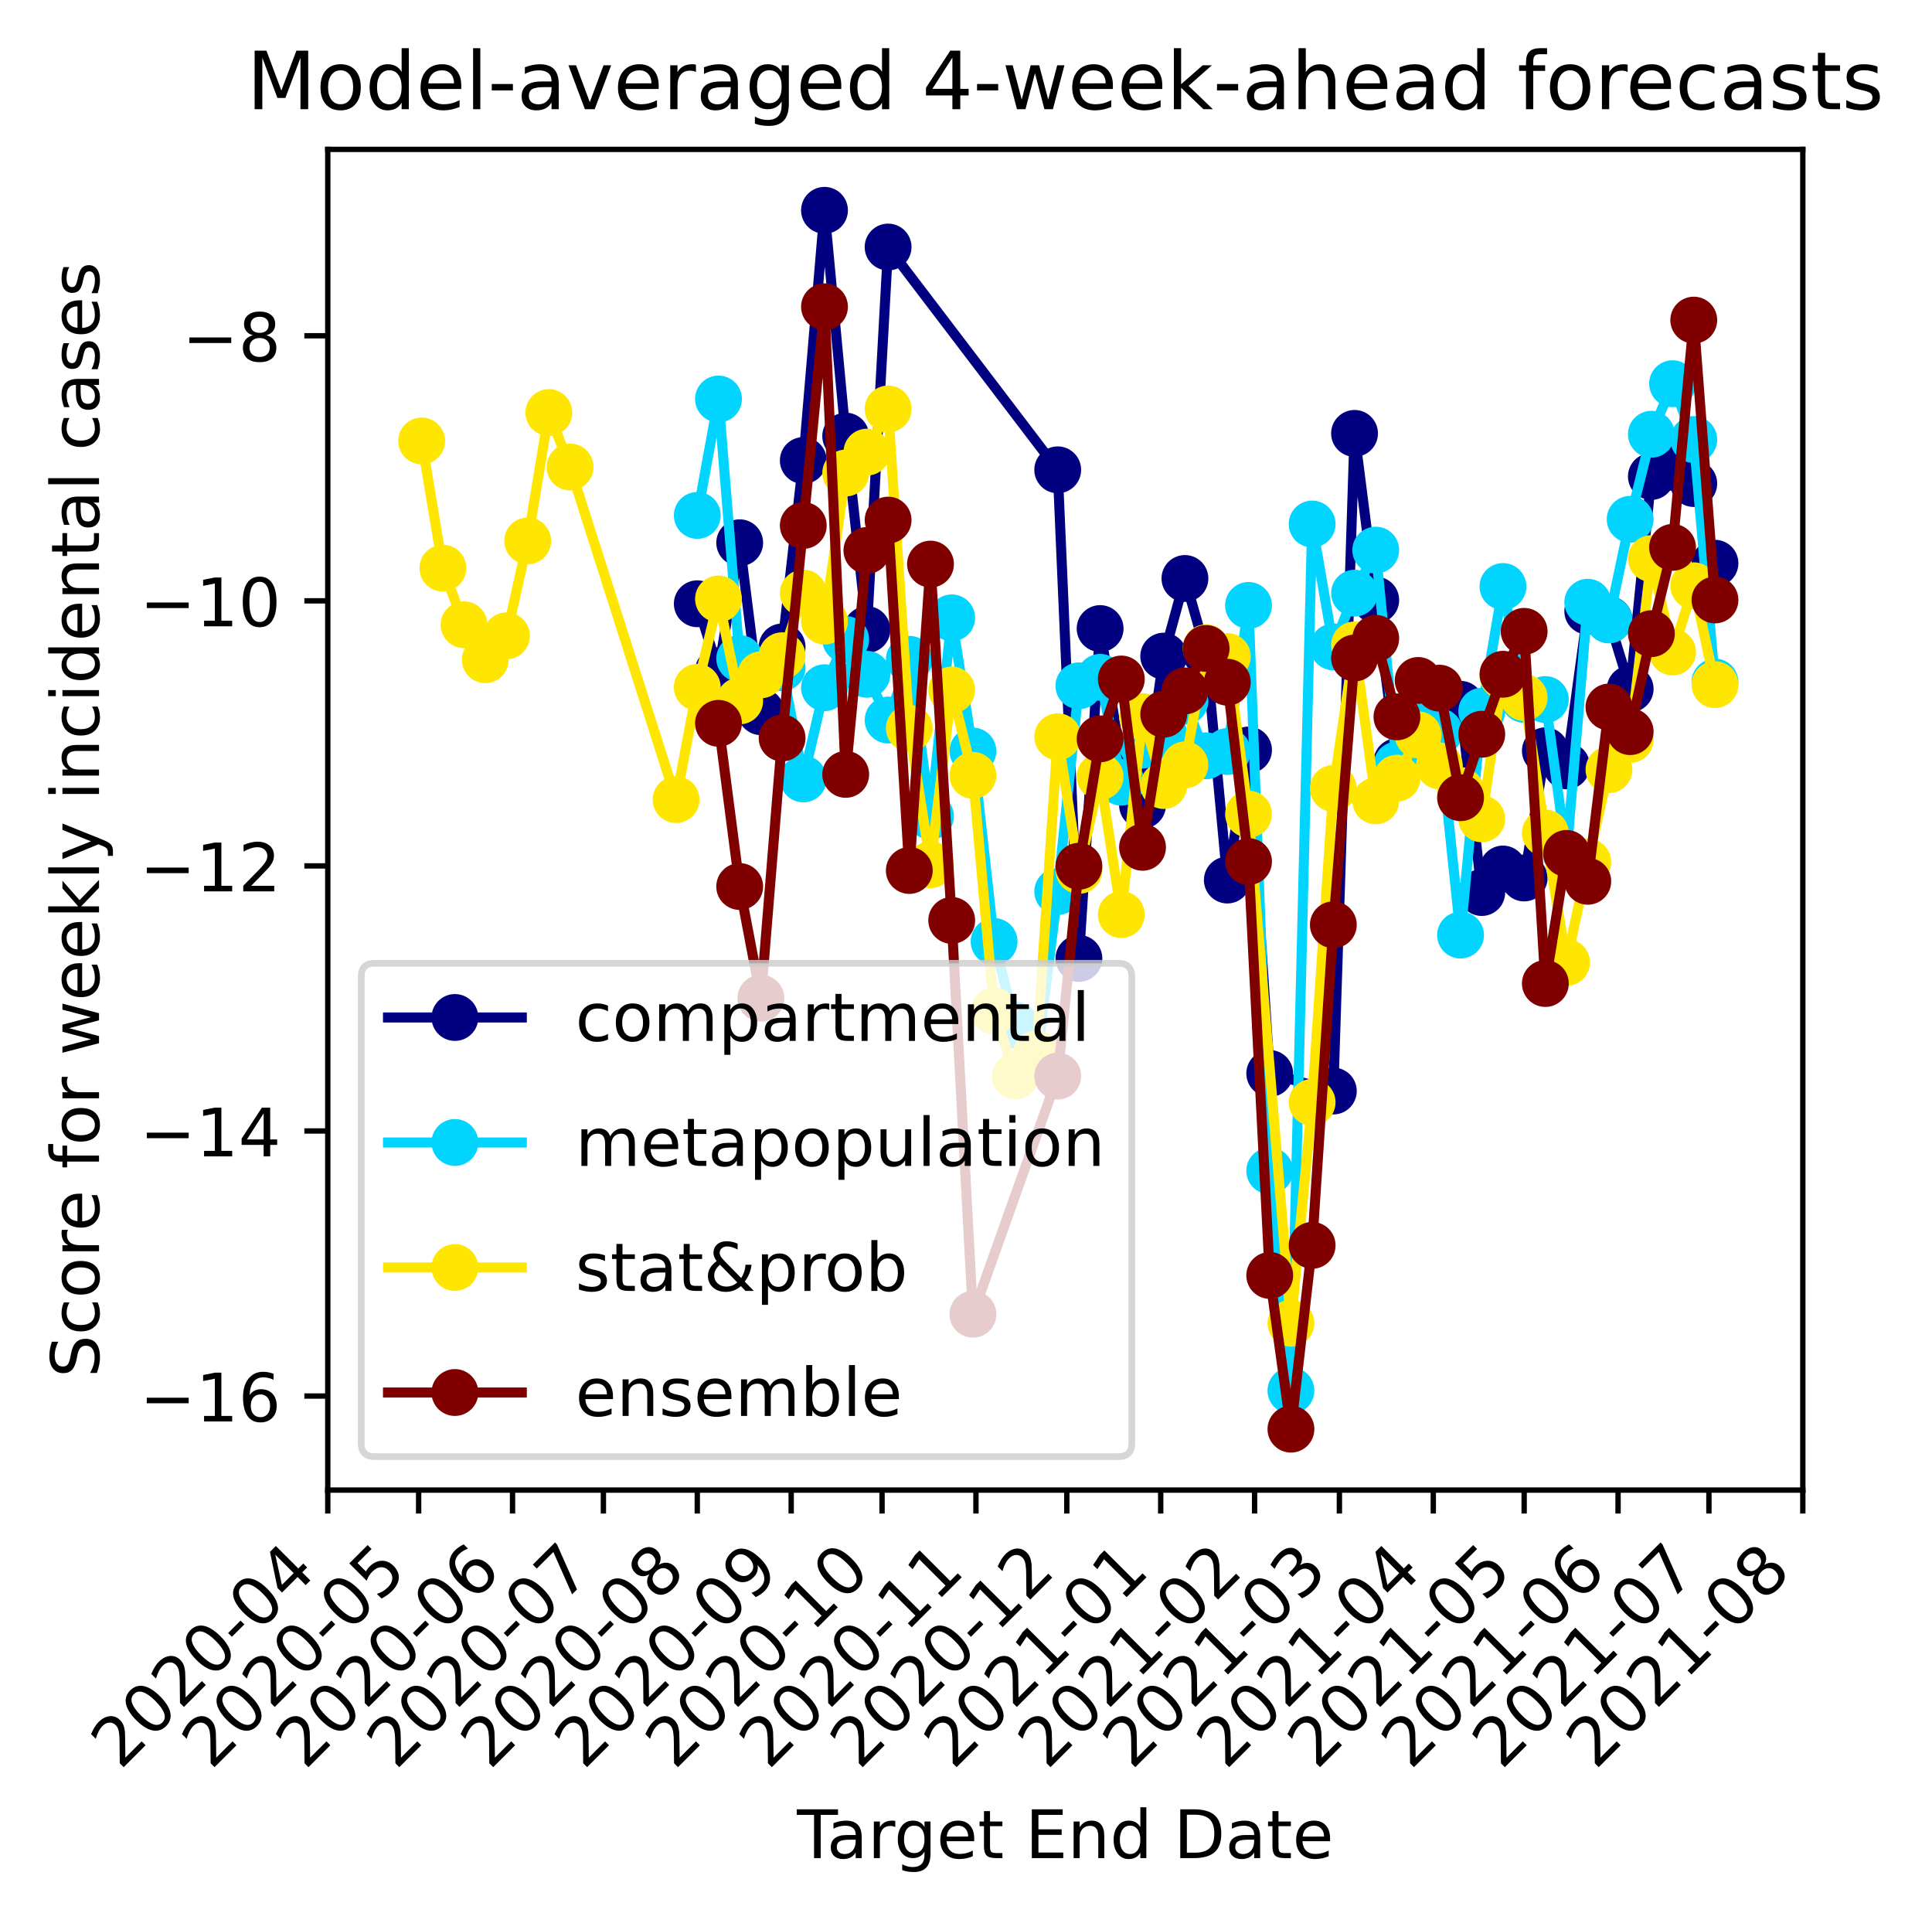 <?xml version="1.0" encoding="utf-8" standalone="no"?>
<!DOCTYPE svg PUBLIC "-//W3C//DTD SVG 1.1//EN"
  "http://www.w3.org/Graphics/SVG/1.1/DTD/svg11.dtd">
<!-- Created with matplotlib (https://matplotlib.org/) -->
<svg height="286.907pt" version="1.1" viewBox="0 0 288.723 286.907" width="288.723pt" xmlns="http://www.w3.org/2000/svg" xmlns:xlink="http://www.w3.org/1999/xlink">
 <defs>
  <style type="text/css">
*{stroke-linecap:butt;stroke-linejoin:round;}
  </style>
 </defs>
 <g id="figure_1">
  <g id="patch_1">
   <path d="M 0 286.907 
L 288.723 286.907 
L 288.723 0 
L 0 0 
z
" style="fill:#ffffff;"/>
  </g>
  <g id="axes_1">
   <g id="patch_2">
    <path d="M 48.983 222.64 
L 269.416 222.64 
L 269.416 22.318 
L 48.983 22.318 
z
" style="fill:#ffffff;"/>
   </g>
   <g id="matplotlib.axis_1">
    <g id="xtick_1">
     <g id="line2d_1">
      <defs>
       <path d="M 0 0 
L 0 3.5 
" id="m4b94148c2a" style="stroke:#000000;stroke-width:0.8;"/>
      </defs>
      <g>
       <use style="stroke:#000000;stroke-width:0.8;" x="48.983" xlink:href="#m4b94148c2a" y="222.64"/>
      </g>
     </g>
     <g id="text_1">
      <!-- 2020-04 -->
      <defs>
       <path d="M 19.188 8.297 
L 53.609 8.297 
L 53.609 0 
L 7.328 0 
L 7.328 8.297 
Q 12.938 14.109 22.625 23.891 
Q 32.328 33.688 34.812 36.531 
Q 39.547 41.844 41.422 45.531 
Q 43.312 49.219 43.312 52.781 
Q 43.312 58.594 39.234 62.25 
Q 35.156 65.922 28.609 65.922 
Q 23.969 65.922 18.812 64.312 
Q 13.672 62.703 7.812 59.422 
L 7.812 69.391 
Q 13.766 71.781 18.938 73 
Q 24.125 74.219 28.422 74.219 
Q 39.75 74.219 46.484 68.547 
Q 53.219 62.891 53.219 53.422 
Q 53.219 48.922 51.531 44.891 
Q 49.859 40.875 45.406 35.406 
Q 44.188 33.984 37.641 27.219 
Q 31.109 20.453 19.188 8.297 
z
" id="DejaVuSans-50"/>
       <path d="M 31.781 66.406 
Q 24.172 66.406 20.328 58.906 
Q 16.5 51.422 16.5 36.375 
Q 16.5 21.391 20.328 13.891 
Q 24.172 6.391 31.781 6.391 
Q 39.453 6.391 43.281 13.891 
Q 47.125 21.391 47.125 36.375 
Q 47.125 51.422 43.281 58.906 
Q 39.453 66.406 31.781 66.406 
z
M 31.781 74.219 
Q 44.047 74.219 50.516 64.516 
Q 56.984 54.828 56.984 36.375 
Q 56.984 17.969 50.516 8.266 
Q 44.047 -1.422 31.781 -1.422 
Q 19.531 -1.422 13.062 8.266 
Q 6.594 17.969 6.594 36.375 
Q 6.594 54.828 13.062 64.516 
Q 19.531 74.219 31.781 74.219 
z
" id="DejaVuSans-48"/>
       <path d="M 4.891 31.391 
L 31.203 31.391 
L 31.203 23.391 
L 4.891 23.391 
z
" id="DejaVuSans-45"/>
       <path d="M 37.797 64.312 
L 12.891 25.391 
L 37.797 25.391 
z
M 35.203 72.906 
L 47.609 72.906 
L 47.609 25.391 
L 58.016 25.391 
L 58.016 17.188 
L 47.609 17.188 
L 47.609 0 
L 37.797 0 
L 37.797 17.188 
L 4.891 17.188 
L 4.891 26.703 
z
" id="DejaVuSans-52"/>
      </defs>
      <g transform="translate(17.967 264.558)rotate(-45)scale(0.1 -0.1)">
       <use xlink:href="#DejaVuSans-50"/>
       <use x="63.623" xlink:href="#DejaVuSans-48"/>
       <use x="127.246" xlink:href="#DejaVuSans-50"/>
       <use x="190.869" xlink:href="#DejaVuSans-48"/>
       <use x="254.492" xlink:href="#DejaVuSans-45"/>
       <use x="290.576" xlink:href="#DejaVuSans-48"/>
       <use x="354.199" xlink:href="#DejaVuSans-52"/>
      </g>
     </g>
    </g>
    <g id="xtick_2">
     <g id="line2d_2">
      <g>
       <use style="stroke:#000000;stroke-width:0.8;" x="62.562" xlink:href="#m4b94148c2a" y="222.64"/>
      </g>
     </g>
     <g id="text_2">
      <!-- 2020-05 -->
      <defs>
       <path d="M 10.797 72.906 
L 49.516 72.906 
L 49.516 64.594 
L 19.828 64.594 
L 19.828 46.734 
Q 21.969 47.469 24.109 47.828 
Q 26.266 48.188 28.422 48.188 
Q 40.625 48.188 47.75 41.5 
Q 54.891 34.812 54.891 23.391 
Q 54.891 11.625 47.562 5.094 
Q 40.234 -1.422 26.906 -1.422 
Q 22.312 -1.422 17.547 -0.641 
Q 12.797 0.141 7.719 1.703 
L 7.719 11.625 
Q 12.109 9.234 16.797 8.062 
Q 21.484 6.891 26.703 6.891 
Q 35.156 6.891 40.078 11.328 
Q 45.016 15.766 45.016 23.391 
Q 45.016 31 40.078 35.438 
Q 35.156 39.891 26.703 39.891 
Q 22.75 39.891 18.812 39.016 
Q 14.891 38.141 10.797 36.281 
z
" id="DejaVuSans-53"/>
      </defs>
      <g transform="translate(31.546 264.558)rotate(-45)scale(0.1 -0.1)">
       <use xlink:href="#DejaVuSans-50"/>
       <use x="63.623" xlink:href="#DejaVuSans-48"/>
       <use x="127.246" xlink:href="#DejaVuSans-50"/>
       <use x="190.869" xlink:href="#DejaVuSans-48"/>
       <use x="254.492" xlink:href="#DejaVuSans-45"/>
       <use x="290.576" xlink:href="#DejaVuSans-48"/>
       <use x="354.199" xlink:href="#DejaVuSans-53"/>
      </g>
     </g>
    </g>
    <g id="xtick_3">
     <g id="line2d_3">
      <g>
       <use style="stroke:#000000;stroke-width:0.8;" x="76.594" xlink:href="#m4b94148c2a" y="222.64"/>
      </g>
     </g>
     <g id="text_3">
      <!-- 2020-06 -->
      <defs>
       <path d="M 33.016 40.375 
Q 26.375 40.375 22.484 35.828 
Q 18.609 31.297 18.609 23.391 
Q 18.609 15.531 22.484 10.953 
Q 26.375 6.391 33.016 6.391 
Q 39.656 6.391 43.531 10.953 
Q 47.406 15.531 47.406 23.391 
Q 47.406 31.297 43.531 35.828 
Q 39.656 40.375 33.016 40.375 
z
M 52.594 71.297 
L 52.594 62.312 
Q 48.875 64.062 45.094 64.984 
Q 41.312 65.922 37.594 65.922 
Q 27.828 65.922 22.672 59.328 
Q 17.531 52.734 16.797 39.406 
Q 19.672 43.656 24.016 45.922 
Q 28.375 48.188 33.594 48.188 
Q 44.578 48.188 50.953 41.516 
Q 57.328 34.859 57.328 23.391 
Q 57.328 12.156 50.688 5.359 
Q 44.047 -1.422 33.016 -1.422 
Q 20.359 -1.422 13.672 8.266 
Q 6.984 17.969 6.984 36.375 
Q 6.984 53.656 15.188 63.938 
Q 23.391 74.219 37.203 74.219 
Q 40.922 74.219 44.703 73.484 
Q 48.484 72.75 52.594 71.297 
z
" id="DejaVuSans-54"/>
      </defs>
      <g transform="translate(45.578 264.558)rotate(-45)scale(0.1 -0.1)">
       <use xlink:href="#DejaVuSans-50"/>
       <use x="63.623" xlink:href="#DejaVuSans-48"/>
       <use x="127.246" xlink:href="#DejaVuSans-50"/>
       <use x="190.869" xlink:href="#DejaVuSans-48"/>
       <use x="254.492" xlink:href="#DejaVuSans-45"/>
       <use x="290.576" xlink:href="#DejaVuSans-48"/>
       <use x="354.199" xlink:href="#DejaVuSans-54"/>
      </g>
     </g>
    </g>
    <g id="xtick_4">
     <g id="line2d_4">
      <g>
       <use style="stroke:#000000;stroke-width:0.8;" x="90.173" xlink:href="#m4b94148c2a" y="222.64"/>
      </g>
     </g>
     <g id="text_4">
      <!-- 2020-07 -->
      <defs>
       <path d="M 8.203 72.906 
L 55.078 72.906 
L 55.078 68.703 
L 28.609 0 
L 18.312 0 
L 43.219 64.594 
L 8.203 64.594 
z
" id="DejaVuSans-55"/>
      </defs>
      <g transform="translate(59.157 264.558)rotate(-45)scale(0.1 -0.1)">
       <use xlink:href="#DejaVuSans-50"/>
       <use x="63.623" xlink:href="#DejaVuSans-48"/>
       <use x="127.246" xlink:href="#DejaVuSans-50"/>
       <use x="190.869" xlink:href="#DejaVuSans-48"/>
       <use x="254.492" xlink:href="#DejaVuSans-45"/>
       <use x="290.576" xlink:href="#DejaVuSans-48"/>
       <use x="354.199" xlink:href="#DejaVuSans-55"/>
      </g>
     </g>
    </g>
    <g id="xtick_5">
     <g id="line2d_5">
      <g>
       <use style="stroke:#000000;stroke-width:0.8;" x="104.204" xlink:href="#m4b94148c2a" y="222.64"/>
      </g>
     </g>
     <g id="text_5">
      <!-- 2020-08 -->
      <defs>
       <path d="M 31.781 34.625 
Q 24.75 34.625 20.719 30.859 
Q 16.703 27.094 16.703 20.516 
Q 16.703 13.922 20.719 10.156 
Q 24.75 6.391 31.781 6.391 
Q 38.812 6.391 42.859 10.172 
Q 46.922 13.969 46.922 20.516 
Q 46.922 27.094 42.891 30.859 
Q 38.875 34.625 31.781 34.625 
z
M 21.922 38.812 
Q 15.578 40.375 12.031 44.719 
Q 8.5 49.078 8.5 55.328 
Q 8.5 64.062 14.719 69.141 
Q 20.953 74.219 31.781 74.219 
Q 42.672 74.219 48.875 69.141 
Q 55.078 64.062 55.078 55.328 
Q 55.078 49.078 51.531 44.719 
Q 48 40.375 41.703 38.812 
Q 48.828 37.156 52.797 32.312 
Q 56.781 27.484 56.781 20.516 
Q 56.781 9.906 50.312 4.234 
Q 43.844 -1.422 31.781 -1.422 
Q 19.734 -1.422 13.25 4.234 
Q 6.781 9.906 6.781 20.516 
Q 6.781 27.484 10.781 32.312 
Q 14.797 37.156 21.922 38.812 
z
M 18.312 54.391 
Q 18.312 48.734 21.844 45.562 
Q 25.391 42.391 31.781 42.391 
Q 38.141 42.391 41.719 45.562 
Q 45.312 48.734 45.312 54.391 
Q 45.312 60.062 41.719 63.234 
Q 38.141 66.406 31.781 66.406 
Q 25.391 66.406 21.844 63.234 
Q 18.312 60.062 18.312 54.391 
z
" id="DejaVuSans-56"/>
      </defs>
      <g transform="translate(73.189 264.558)rotate(-45)scale(0.1 -0.1)">
       <use xlink:href="#DejaVuSans-50"/>
       <use x="63.623" xlink:href="#DejaVuSans-48"/>
       <use x="127.246" xlink:href="#DejaVuSans-50"/>
       <use x="190.869" xlink:href="#DejaVuSans-48"/>
       <use x="254.492" xlink:href="#DejaVuSans-45"/>
       <use x="290.576" xlink:href="#DejaVuSans-48"/>
       <use x="354.199" xlink:href="#DejaVuSans-56"/>
      </g>
     </g>
    </g>
    <g id="xtick_6">
     <g id="line2d_6">
      <g>
       <use style="stroke:#000000;stroke-width:0.8;" x="118.236" xlink:href="#m4b94148c2a" y="222.64"/>
      </g>
     </g>
     <g id="text_6">
      <!-- 2020-09 -->
      <defs>
       <path d="M 10.984 1.516 
L 10.984 10.5 
Q 14.703 8.734 18.5 7.812 
Q 22.312 6.891 25.984 6.891 
Q 35.75 6.891 40.891 13.453 
Q 46.047 20.016 46.781 33.406 
Q 43.953 29.203 39.594 26.953 
Q 35.25 24.703 29.984 24.703 
Q 19.047 24.703 12.672 31.312 
Q 6.297 37.938 6.297 49.422 
Q 6.297 60.641 12.938 67.422 
Q 19.578 74.219 30.609 74.219 
Q 43.266 74.219 49.922 64.516 
Q 56.594 54.828 56.594 36.375 
Q 56.594 19.141 48.406 8.859 
Q 40.234 -1.422 26.422 -1.422 
Q 22.703 -1.422 18.891 -0.688 
Q 15.094 0.047 10.984 1.516 
z
M 30.609 32.422 
Q 37.25 32.422 41.125 36.953 
Q 45.016 41.5 45.016 49.422 
Q 45.016 57.281 41.125 61.844 
Q 37.25 66.406 30.609 66.406 
Q 23.969 66.406 20.094 61.844 
Q 16.219 57.281 16.219 49.422 
Q 16.219 41.5 20.094 36.953 
Q 23.969 32.422 30.609 32.422 
z
" id="DejaVuSans-57"/>
      </defs>
      <g transform="translate(87.221 264.558)rotate(-45)scale(0.1 -0.1)">
       <use xlink:href="#DejaVuSans-50"/>
       <use x="63.623" xlink:href="#DejaVuSans-48"/>
       <use x="127.246" xlink:href="#DejaVuSans-50"/>
       <use x="190.869" xlink:href="#DejaVuSans-48"/>
       <use x="254.492" xlink:href="#DejaVuSans-45"/>
       <use x="290.576" xlink:href="#DejaVuSans-48"/>
       <use x="354.199" xlink:href="#DejaVuSans-57"/>
      </g>
     </g>
    </g>
    <g id="xtick_7">
     <g id="line2d_7">
      <g>
       <use style="stroke:#000000;stroke-width:0.8;" x="131.815" xlink:href="#m4b94148c2a" y="222.64"/>
      </g>
     </g>
     <g id="text_7">
      <!-- 2020-10 -->
      <defs>
       <path d="M 12.406 8.297 
L 28.516 8.297 
L 28.516 63.922 
L 10.984 60.406 
L 10.984 69.391 
L 28.422 72.906 
L 38.281 72.906 
L 38.281 8.297 
L 54.391 8.297 
L 54.391 0 
L 12.406 0 
z
" id="DejaVuSans-49"/>
      </defs>
      <g transform="translate(100.8 264.558)rotate(-45)scale(0.1 -0.1)">
       <use xlink:href="#DejaVuSans-50"/>
       <use x="63.623" xlink:href="#DejaVuSans-48"/>
       <use x="127.246" xlink:href="#DejaVuSans-50"/>
       <use x="190.869" xlink:href="#DejaVuSans-48"/>
       <use x="254.492" xlink:href="#DejaVuSans-45"/>
       <use x="290.576" xlink:href="#DejaVuSans-49"/>
       <use x="354.199" xlink:href="#DejaVuSans-48"/>
      </g>
     </g>
    </g>
    <g id="xtick_8">
     <g id="line2d_8">
      <g>
       <use style="stroke:#000000;stroke-width:0.8;" x="145.847" xlink:href="#m4b94148c2a" y="222.64"/>
      </g>
     </g>
     <g id="text_8">
      <!-- 2020-11 -->
      <g transform="translate(114.831 264.558)rotate(-45)scale(0.1 -0.1)">
       <use xlink:href="#DejaVuSans-50"/>
       <use x="63.623" xlink:href="#DejaVuSans-48"/>
       <use x="127.246" xlink:href="#DejaVuSans-50"/>
       <use x="190.869" xlink:href="#DejaVuSans-48"/>
       <use x="254.492" xlink:href="#DejaVuSans-45"/>
       <use x="290.576" xlink:href="#DejaVuSans-49"/>
       <use x="354.199" xlink:href="#DejaVuSans-49"/>
      </g>
     </g>
    </g>
    <g id="xtick_9">
     <g id="line2d_9">
      <g>
       <use style="stroke:#000000;stroke-width:0.8;" x="159.426" xlink:href="#m4b94148c2a" y="222.64"/>
      </g>
     </g>
     <g id="text_9">
      <!-- 2020-12 -->
      <g transform="translate(128.41 264.558)rotate(-45)scale(0.1 -0.1)">
       <use xlink:href="#DejaVuSans-50"/>
       <use x="63.623" xlink:href="#DejaVuSans-48"/>
       <use x="127.246" xlink:href="#DejaVuSans-50"/>
       <use x="190.869" xlink:href="#DejaVuSans-48"/>
       <use x="254.492" xlink:href="#DejaVuSans-45"/>
       <use x="290.576" xlink:href="#DejaVuSans-49"/>
       <use x="354.199" xlink:href="#DejaVuSans-50"/>
      </g>
     </g>
    </g>
    <g id="xtick_10">
     <g id="line2d_10">
      <g>
       <use style="stroke:#000000;stroke-width:0.8;" x="173.458" xlink:href="#m4b94148c2a" y="222.64"/>
      </g>
     </g>
     <g id="text_10">
      <!-- 2021-01 -->
      <g transform="translate(142.442 264.558)rotate(-45)scale(0.1 -0.1)">
       <use xlink:href="#DejaVuSans-50"/>
       <use x="63.623" xlink:href="#DejaVuSans-48"/>
       <use x="127.246" xlink:href="#DejaVuSans-50"/>
       <use x="190.869" xlink:href="#DejaVuSans-49"/>
       <use x="254.492" xlink:href="#DejaVuSans-45"/>
       <use x="290.576" xlink:href="#DejaVuSans-48"/>
       <use x="354.199" xlink:href="#DejaVuSans-49"/>
      </g>
     </g>
    </g>
    <g id="xtick_11">
     <g id="line2d_11">
      <g>
       <use style="stroke:#000000;stroke-width:0.8;" x="187.489" xlink:href="#m4b94148c2a" y="222.64"/>
      </g>
     </g>
     <g id="text_11">
      <!-- 2021-02 -->
      <g transform="translate(156.474 264.558)rotate(-45)scale(0.1 -0.1)">
       <use xlink:href="#DejaVuSans-50"/>
       <use x="63.623" xlink:href="#DejaVuSans-48"/>
       <use x="127.246" xlink:href="#DejaVuSans-50"/>
       <use x="190.869" xlink:href="#DejaVuSans-49"/>
       <use x="254.492" xlink:href="#DejaVuSans-45"/>
       <use x="290.576" xlink:href="#DejaVuSans-48"/>
       <use x="354.199" xlink:href="#DejaVuSans-50"/>
      </g>
     </g>
    </g>
    <g id="xtick_12">
     <g id="line2d_12">
      <g>
       <use style="stroke:#000000;stroke-width:0.8;" x="200.163" xlink:href="#m4b94148c2a" y="222.64"/>
      </g>
     </g>
     <g id="text_12">
      <!-- 2021-03 -->
      <defs>
       <path d="M 40.578 39.312 
Q 47.656 37.797 51.625 33 
Q 55.609 28.219 55.609 21.188 
Q 55.609 10.406 48.188 4.484 
Q 40.766 -1.422 27.094 -1.422 
Q 22.516 -1.422 17.656 -0.516 
Q 12.797 0.391 7.625 2.203 
L 7.625 11.719 
Q 11.719 9.328 16.594 8.109 
Q 21.484 6.891 26.812 6.891 
Q 36.078 6.891 40.938 10.547 
Q 45.797 14.203 45.797 21.188 
Q 45.797 27.641 41.281 31.266 
Q 36.766 34.906 28.719 34.906 
L 20.219 34.906 
L 20.219 43.016 
L 29.109 43.016 
Q 36.375 43.016 40.234 45.922 
Q 44.094 48.828 44.094 54.297 
Q 44.094 59.906 40.109 62.906 
Q 36.141 65.922 28.719 65.922 
Q 24.656 65.922 20.016 65.031 
Q 15.375 64.156 9.812 62.312 
L 9.812 71.094 
Q 15.438 72.656 20.344 73.438 
Q 25.25 74.219 29.594 74.219 
Q 40.828 74.219 47.359 69.109 
Q 53.906 64.016 53.906 55.328 
Q 53.906 49.266 50.438 45.094 
Q 46.969 40.922 40.578 39.312 
z
" id="DejaVuSans-51"/>
      </defs>
      <g transform="translate(169.148 264.558)rotate(-45)scale(0.1 -0.1)">
       <use xlink:href="#DejaVuSans-50"/>
       <use x="63.623" xlink:href="#DejaVuSans-48"/>
       <use x="127.246" xlink:href="#DejaVuSans-50"/>
       <use x="190.869" xlink:href="#DejaVuSans-49"/>
       <use x="254.492" xlink:href="#DejaVuSans-45"/>
       <use x="290.576" xlink:href="#DejaVuSans-48"/>
       <use x="354.199" xlink:href="#DejaVuSans-51"/>
      </g>
     </g>
    </g>
    <g id="xtick_13">
     <g id="line2d_13">
      <g>
       <use style="stroke:#000000;stroke-width:0.8;" x="214.195" xlink:href="#m4b94148c2a" y="222.64"/>
      </g>
     </g>
     <g id="text_13">
      <!-- 2021-04 -->
      <g transform="translate(183.179 264.558)rotate(-45)scale(0.1 -0.1)">
       <use xlink:href="#DejaVuSans-50"/>
       <use x="63.623" xlink:href="#DejaVuSans-48"/>
       <use x="127.246" xlink:href="#DejaVuSans-50"/>
       <use x="190.869" xlink:href="#DejaVuSans-49"/>
       <use x="254.492" xlink:href="#DejaVuSans-45"/>
       <use x="290.576" xlink:href="#DejaVuSans-48"/>
       <use x="354.199" xlink:href="#DejaVuSans-52"/>
      </g>
     </g>
    </g>
    <g id="xtick_14">
     <g id="line2d_14">
      <g>
       <use style="stroke:#000000;stroke-width:0.8;" x="227.774" xlink:href="#m4b94148c2a" y="222.64"/>
      </g>
     </g>
     <g id="text_14">
      <!-- 2021-05 -->
      <g transform="translate(196.758 264.558)rotate(-45)scale(0.1 -0.1)">
       <use xlink:href="#DejaVuSans-50"/>
       <use x="63.623" xlink:href="#DejaVuSans-48"/>
       <use x="127.246" xlink:href="#DejaVuSans-50"/>
       <use x="190.869" xlink:href="#DejaVuSans-49"/>
       <use x="254.492" xlink:href="#DejaVuSans-45"/>
       <use x="290.576" xlink:href="#DejaVuSans-48"/>
       <use x="354.199" xlink:href="#DejaVuSans-53"/>
      </g>
     </g>
    </g>
    <g id="xtick_15">
     <g id="line2d_15">
      <g>
       <use style="stroke:#000000;stroke-width:0.8;" x="241.806" xlink:href="#m4b94148c2a" y="222.64"/>
      </g>
     </g>
     <g id="text_15">
      <!-- 2021-06 -->
      <g transform="translate(210.79 264.558)rotate(-45)scale(0.1 -0.1)">
       <use xlink:href="#DejaVuSans-50"/>
       <use x="63.623" xlink:href="#DejaVuSans-48"/>
       <use x="127.246" xlink:href="#DejaVuSans-50"/>
       <use x="190.869" xlink:href="#DejaVuSans-49"/>
       <use x="254.492" xlink:href="#DejaVuSans-45"/>
       <use x="290.576" xlink:href="#DejaVuSans-48"/>
       <use x="354.199" xlink:href="#DejaVuSans-54"/>
      </g>
     </g>
    </g>
    <g id="xtick_16">
     <g id="line2d_16">
      <g>
       <use style="stroke:#000000;stroke-width:0.8;" x="255.385" xlink:href="#m4b94148c2a" y="222.64"/>
      </g>
     </g>
     <g id="text_16">
      <!-- 2021-07 -->
      <g transform="translate(224.369 264.558)rotate(-45)scale(0.1 -0.1)">
       <use xlink:href="#DejaVuSans-50"/>
       <use x="63.623" xlink:href="#DejaVuSans-48"/>
       <use x="127.246" xlink:href="#DejaVuSans-50"/>
       <use x="190.869" xlink:href="#DejaVuSans-49"/>
       <use x="254.492" xlink:href="#DejaVuSans-45"/>
       <use x="290.576" xlink:href="#DejaVuSans-48"/>
       <use x="354.199" xlink:href="#DejaVuSans-55"/>
      </g>
     </g>
    </g>
    <g id="xtick_17">
     <g id="line2d_17">
      <g>
       <use style="stroke:#000000;stroke-width:0.8;" x="269.416" xlink:href="#m4b94148c2a" y="222.64"/>
      </g>
     </g>
     <g id="text_17">
      <!-- 2021-08 -->
      <g transform="translate(238.401 264.558)rotate(-45)scale(0.1 -0.1)">
       <use xlink:href="#DejaVuSans-50"/>
       <use x="63.623" xlink:href="#DejaVuSans-48"/>
       <use x="127.246" xlink:href="#DejaVuSans-50"/>
       <use x="190.869" xlink:href="#DejaVuSans-49"/>
       <use x="254.492" xlink:href="#DejaVuSans-45"/>
       <use x="290.576" xlink:href="#DejaVuSans-48"/>
       <use x="354.199" xlink:href="#DejaVuSans-56"/>
      </g>
     </g>
    </g>
    <g id="text_18">
     <!-- Target End Date -->
     <defs>
      <path d="M -0.297 72.906 
L 61.375 72.906 
L 61.375 64.594 
L 35.5 64.594 
L 35.5 0 
L 25.594 0 
L 25.594 64.594 
L -0.297 64.594 
z
" id="DejaVuSans-84"/>
      <path d="M 34.281 27.484 
Q 23.391 27.484 19.188 25 
Q 14.984 22.516 14.984 16.5 
Q 14.984 11.719 18.141 8.906 
Q 21.297 6.109 26.703 6.109 
Q 34.188 6.109 38.703 11.406 
Q 43.219 16.703 43.219 25.484 
L 43.219 27.484 
z
M 52.203 31.203 
L 52.203 0 
L 43.219 0 
L 43.219 8.297 
Q 40.141 3.328 35.547 0.953 
Q 30.953 -1.422 24.312 -1.422 
Q 15.922 -1.422 10.953 3.297 
Q 6 8.016 6 15.922 
Q 6 25.141 12.172 29.828 
Q 18.359 34.516 30.609 34.516 
L 43.219 34.516 
L 43.219 35.406 
Q 43.219 41.609 39.141 45 
Q 35.062 48.391 27.688 48.391 
Q 23 48.391 18.547 47.266 
Q 14.109 46.141 10.016 43.891 
L 10.016 52.203 
Q 14.938 54.109 19.578 55.047 
Q 24.219 56 28.609 56 
Q 40.484 56 46.344 49.844 
Q 52.203 43.703 52.203 31.203 
z
" id="DejaVuSans-97"/>
      <path d="M 41.109 46.297 
Q 39.594 47.172 37.812 47.578 
Q 36.031 48 33.891 48 
Q 26.266 48 22.188 43.047 
Q 18.109 38.094 18.109 28.812 
L 18.109 0 
L 9.078 0 
L 9.078 54.688 
L 18.109 54.688 
L 18.109 46.188 
Q 20.953 51.172 25.484 53.578 
Q 30.031 56 36.531 56 
Q 37.453 56 38.578 55.875 
Q 39.703 55.766 41.062 55.516 
z
" id="DejaVuSans-114"/>
      <path d="M 45.406 27.984 
Q 45.406 37.75 41.375 43.109 
Q 37.359 48.484 30.078 48.484 
Q 22.859 48.484 18.828 43.109 
Q 14.797 37.75 14.797 27.984 
Q 14.797 18.266 18.828 12.891 
Q 22.859 7.516 30.078 7.516 
Q 37.359 7.516 41.375 12.891 
Q 45.406 18.266 45.406 27.984 
z
M 54.391 6.781 
Q 54.391 -7.172 48.188 -13.984 
Q 42 -20.797 29.203 -20.797 
Q 24.469 -20.797 20.266 -20.094 
Q 16.062 -19.391 12.109 -17.922 
L 12.109 -9.188 
Q 16.062 -11.328 19.922 -12.344 
Q 23.781 -13.375 27.781 -13.375 
Q 36.625 -13.375 41.016 -8.766 
Q 45.406 -4.156 45.406 5.172 
L 45.406 9.625 
Q 42.625 4.781 38.281 2.391 
Q 33.938 0 27.875 0 
Q 17.828 0 11.672 7.656 
Q 5.516 15.328 5.516 27.984 
Q 5.516 40.672 11.672 48.328 
Q 17.828 56 27.875 56 
Q 33.938 56 38.281 53.609 
Q 42.625 51.219 45.406 46.391 
L 45.406 54.688 
L 54.391 54.688 
z
" id="DejaVuSans-103"/>
      <path d="M 56.203 29.594 
L 56.203 25.203 
L 14.891 25.203 
Q 15.484 15.922 20.484 11.062 
Q 25.484 6.203 34.422 6.203 
Q 39.594 6.203 44.453 7.469 
Q 49.312 8.734 54.109 11.281 
L 54.109 2.781 
Q 49.266 0.734 44.188 -0.344 
Q 39.109 -1.422 33.891 -1.422 
Q 20.797 -1.422 13.156 6.188 
Q 5.516 13.812 5.516 26.812 
Q 5.516 40.234 12.766 48.109 
Q 20.016 56 32.328 56 
Q 43.359 56 49.781 48.891 
Q 56.203 41.797 56.203 29.594 
z
M 47.219 32.234 
Q 47.125 39.594 43.094 43.984 
Q 39.062 48.391 32.422 48.391 
Q 24.906 48.391 20.391 44.141 
Q 15.875 39.891 15.188 32.172 
z
" id="DejaVuSans-101"/>
      <path d="M 18.312 70.219 
L 18.312 54.688 
L 36.812 54.688 
L 36.812 47.703 
L 18.312 47.703 
L 18.312 18.016 
Q 18.312 11.328 20.141 9.422 
Q 21.969 7.516 27.594 7.516 
L 36.812 7.516 
L 36.812 0 
L 27.594 0 
Q 17.188 0 13.234 3.875 
Q 9.281 7.766 9.281 18.016 
L 9.281 47.703 
L 2.688 47.703 
L 2.688 54.688 
L 9.281 54.688 
L 9.281 70.219 
z
" id="DejaVuSans-116"/>
      <path id="DejaVuSans-32"/>
      <path d="M 9.812 72.906 
L 55.906 72.906 
L 55.906 64.594 
L 19.672 64.594 
L 19.672 43.016 
L 54.391 43.016 
L 54.391 34.719 
L 19.672 34.719 
L 19.672 8.297 
L 56.781 8.297 
L 56.781 0 
L 9.812 0 
z
" id="DejaVuSans-69"/>
      <path d="M 54.891 33.016 
L 54.891 0 
L 45.906 0 
L 45.906 32.719 
Q 45.906 40.484 42.875 44.328 
Q 39.844 48.188 33.797 48.188 
Q 26.516 48.188 22.312 43.547 
Q 18.109 38.922 18.109 30.906 
L 18.109 0 
L 9.078 0 
L 9.078 54.688 
L 18.109 54.688 
L 18.109 46.188 
Q 21.344 51.125 25.703 53.562 
Q 30.078 56 35.797 56 
Q 45.219 56 50.047 50.172 
Q 54.891 44.344 54.891 33.016 
z
" id="DejaVuSans-110"/>
      <path d="M 45.406 46.391 
L 45.406 75.984 
L 54.391 75.984 
L 54.391 0 
L 45.406 0 
L 45.406 8.203 
Q 42.578 3.328 38.25 0.953 
Q 33.938 -1.422 27.875 -1.422 
Q 17.969 -1.422 11.734 6.484 
Q 5.516 14.406 5.516 27.297 
Q 5.516 40.188 11.734 48.094 
Q 17.969 56 27.875 56 
Q 33.938 56 38.25 53.625 
Q 42.578 51.266 45.406 46.391 
z
M 14.797 27.297 
Q 14.797 17.391 18.875 11.75 
Q 22.953 6.109 30.078 6.109 
Q 37.203 6.109 41.297 11.75 
Q 45.406 17.391 45.406 27.297 
Q 45.406 37.203 41.297 42.844 
Q 37.203 48.484 30.078 48.484 
Q 22.953 48.484 18.875 42.844 
Q 14.797 37.203 14.797 27.297 
z
" id="DejaVuSans-100"/>
      <path d="M 19.672 64.797 
L 19.672 8.109 
L 31.594 8.109 
Q 46.688 8.109 53.688 14.938 
Q 60.688 21.781 60.688 36.531 
Q 60.688 51.172 53.688 57.984 
Q 46.688 64.797 31.594 64.797 
z
M 9.812 72.906 
L 30.078 72.906 
Q 51.266 72.906 61.172 64.094 
Q 71.094 55.281 71.094 36.531 
Q 71.094 17.672 61.125 8.828 
Q 51.172 0 30.078 0 
L 9.812 0 
z
" id="DejaVuSans-68"/>
     </defs>
     <g transform="translate(119.096 277.627)scale(0.1 -0.1)">
      <use xlink:href="#DejaVuSans-84"/>
      <use x="44.584" xlink:href="#DejaVuSans-97"/>
      <use x="105.863" xlink:href="#DejaVuSans-114"/>
      <use x="145.227" xlink:href="#DejaVuSans-103"/>
      <use x="208.703" xlink:href="#DejaVuSans-101"/>
      <use x="270.227" xlink:href="#DejaVuSans-116"/>
      <use x="309.436" xlink:href="#DejaVuSans-32"/>
      <use x="341.223" xlink:href="#DejaVuSans-69"/>
      <use x="404.406" xlink:href="#DejaVuSans-110"/>
      <use x="467.785" xlink:href="#DejaVuSans-100"/>
      <use x="531.262" xlink:href="#DejaVuSans-32"/>
      <use x="563.049" xlink:href="#DejaVuSans-68"/>
      <use x="640.051" xlink:href="#DejaVuSans-97"/>
      <use x="701.33" xlink:href="#DejaVuSans-116"/>
      <use x="740.539" xlink:href="#DejaVuSans-101"/>
     </g>
    </g>
   </g>
   <g id="matplotlib.axis_2">
    <g id="ytick_1">
     <g id="line2d_18">
      <defs>
       <path d="M 0 0 
L -3.5 0 
" id="m95976b7494" style="stroke:#000000;stroke-width:0.8;"/>
      </defs>
      <g>
       <use style="stroke:#000000;stroke-width:0.8;" x="48.983" xlink:href="#m95976b7494" y="208.588"/>
      </g>
     </g>
     <g id="text_19">
      <!-- −16 -->
      <defs>
       <path d="M 10.594 35.5 
L 73.188 35.5 
L 73.188 27.203 
L 10.594 27.203 
z
" id="DejaVuSans-8722"/>
      </defs>
      <g transform="translate(20.878 212.387)scale(0.1 -0.1)">
       <use xlink:href="#DejaVuSans-8722"/>
       <use x="83.789" xlink:href="#DejaVuSans-49"/>
       <use x="147.412" xlink:href="#DejaVuSans-54"/>
      </g>
     </g>
    </g>
    <g id="ytick_2">
     <g id="line2d_19">
      <g>
       <use style="stroke:#000000;stroke-width:0.8;" x="48.983" xlink:href="#m95976b7494" y="168.984"/>
      </g>
     </g>
     <g id="text_20">
      <!-- −14 -->
      <g transform="translate(20.878 172.783)scale(0.1 -0.1)">
       <use xlink:href="#DejaVuSans-8722"/>
       <use x="83.789" xlink:href="#DejaVuSans-49"/>
       <use x="147.412" xlink:href="#DejaVuSans-52"/>
      </g>
     </g>
    </g>
    <g id="ytick_3">
     <g id="line2d_20">
      <g>
       <use style="stroke:#000000;stroke-width:0.8;" x="48.983" xlink:href="#m95976b7494" y="129.38"/>
      </g>
     </g>
     <g id="text_21">
      <!-- −12 -->
      <g transform="translate(20.878 133.179)scale(0.1 -0.1)">
       <use xlink:href="#DejaVuSans-8722"/>
       <use x="83.789" xlink:href="#DejaVuSans-49"/>
       <use x="147.412" xlink:href="#DejaVuSans-50"/>
      </g>
     </g>
    </g>
    <g id="ytick_4">
     <g id="line2d_21">
      <g>
       <use style="stroke:#000000;stroke-width:0.8;" x="48.983" xlink:href="#m95976b7494" y="89.776"/>
      </g>
     </g>
     <g id="text_22">
      <!-- −10 -->
      <g transform="translate(20.878 93.575)scale(0.1 -0.1)">
       <use xlink:href="#DejaVuSans-8722"/>
       <use x="83.789" xlink:href="#DejaVuSans-49"/>
       <use x="147.412" xlink:href="#DejaVuSans-48"/>
      </g>
     </g>
    </g>
    <g id="ytick_5">
     <g id="line2d_22">
      <g>
       <use style="stroke:#000000;stroke-width:0.8;" x="48.983" xlink:href="#m95976b7494" y="50.172"/>
      </g>
     </g>
     <g id="text_23">
      <!-- −8 -->
      <g transform="translate(27.241 53.971)scale(0.1 -0.1)">
       <use xlink:href="#DejaVuSans-8722"/>
       <use x="83.789" xlink:href="#DejaVuSans-56"/>
      </g>
     </g>
    </g>
    <g id="text_24">
     <!-- Score for weekly incidental cases -->
     <defs>
      <path d="M 53.516 70.516 
L 53.516 60.891 
Q 47.906 63.578 42.922 64.891 
Q 37.938 66.219 33.297 66.219 
Q 25.25 66.219 20.875 63.094 
Q 16.5 59.969 16.5 54.203 
Q 16.5 49.359 19.406 46.891 
Q 22.312 44.438 30.422 42.922 
L 36.375 41.703 
Q 47.406 39.594 52.656 34.297 
Q 57.906 29 57.906 20.125 
Q 57.906 9.516 50.797 4.047 
Q 43.703 -1.422 29.984 -1.422 
Q 24.812 -1.422 18.969 -0.25 
Q 13.141 0.922 6.891 3.219 
L 6.891 13.375 
Q 12.891 10.016 18.656 8.297 
Q 24.422 6.594 29.984 6.594 
Q 38.422 6.594 43.016 9.906 
Q 47.609 13.234 47.609 19.391 
Q 47.609 24.75 44.312 27.781 
Q 41.016 30.812 33.5 32.328 
L 27.484 33.5 
Q 16.453 35.688 11.516 40.375 
Q 6.594 45.062 6.594 53.422 
Q 6.594 63.094 13.406 68.656 
Q 20.219 74.219 32.172 74.219 
Q 37.312 74.219 42.625 73.281 
Q 47.953 72.359 53.516 70.516 
z
" id="DejaVuSans-83"/>
      <path d="M 48.781 52.594 
L 48.781 44.188 
Q 44.969 46.297 41.141 47.344 
Q 37.312 48.391 33.406 48.391 
Q 24.656 48.391 19.812 42.844 
Q 14.984 37.312 14.984 27.297 
Q 14.984 17.281 19.812 11.734 
Q 24.656 6.203 33.406 6.203 
Q 37.312 6.203 41.141 7.25 
Q 44.969 8.297 48.781 10.406 
L 48.781 2.094 
Q 45.016 0.344 40.984 -0.531 
Q 36.969 -1.422 32.422 -1.422 
Q 20.062 -1.422 12.781 6.344 
Q 5.516 14.109 5.516 27.297 
Q 5.516 40.672 12.859 48.328 
Q 20.219 56 33.016 56 
Q 37.156 56 41.109 55.141 
Q 45.062 54.297 48.781 52.594 
z
" id="DejaVuSans-99"/>
      <path d="M 30.609 48.391 
Q 23.391 48.391 19.188 42.75 
Q 14.984 37.109 14.984 27.297 
Q 14.984 17.484 19.156 11.844 
Q 23.344 6.203 30.609 6.203 
Q 37.797 6.203 41.984 11.859 
Q 46.188 17.531 46.188 27.297 
Q 46.188 37.016 41.984 42.703 
Q 37.797 48.391 30.609 48.391 
z
M 30.609 56 
Q 42.328 56 49.016 48.375 
Q 55.719 40.766 55.719 27.297 
Q 55.719 13.875 49.016 6.219 
Q 42.328 -1.422 30.609 -1.422 
Q 18.844 -1.422 12.172 6.219 
Q 5.516 13.875 5.516 27.297 
Q 5.516 40.766 12.172 48.375 
Q 18.844 56 30.609 56 
z
" id="DejaVuSans-111"/>
      <path d="M 37.109 75.984 
L 37.109 68.5 
L 28.516 68.5 
Q 23.688 68.5 21.797 66.547 
Q 19.922 64.594 19.922 59.516 
L 19.922 54.688 
L 34.719 54.688 
L 34.719 47.703 
L 19.922 47.703 
L 19.922 0 
L 10.891 0 
L 10.891 47.703 
L 2.297 47.703 
L 2.297 54.688 
L 10.891 54.688 
L 10.891 58.5 
Q 10.891 67.625 15.141 71.797 
Q 19.391 75.984 28.609 75.984 
z
" id="DejaVuSans-102"/>
      <path d="M 4.203 54.688 
L 13.188 54.688 
L 24.422 12.016 
L 35.594 54.688 
L 46.188 54.688 
L 57.422 12.016 
L 68.609 54.688 
L 77.594 54.688 
L 63.281 0 
L 52.688 0 
L 40.922 44.828 
L 29.109 0 
L 18.5 0 
z
" id="DejaVuSans-119"/>
      <path d="M 9.078 75.984 
L 18.109 75.984 
L 18.109 31.109 
L 44.922 54.688 
L 56.391 54.688 
L 27.391 29.109 
L 57.625 0 
L 45.906 0 
L 18.109 26.703 
L 18.109 0 
L 9.078 0 
z
" id="DejaVuSans-107"/>
      <path d="M 9.422 75.984 
L 18.406 75.984 
L 18.406 0 
L 9.422 0 
z
" id="DejaVuSans-108"/>
      <path d="M 32.172 -5.078 
Q 28.375 -14.844 24.75 -17.812 
Q 21.141 -20.797 15.094 -20.797 
L 7.906 -20.797 
L 7.906 -13.281 
L 13.188 -13.281 
Q 16.891 -13.281 18.938 -11.516 
Q 21 -9.766 23.484 -3.219 
L 25.094 0.875 
L 2.984 54.688 
L 12.5 54.688 
L 29.594 11.922 
L 46.688 54.688 
L 56.203 54.688 
z
" id="DejaVuSans-121"/>
      <path d="M 9.422 54.688 
L 18.406 54.688 
L 18.406 0 
L 9.422 0 
z
M 9.422 75.984 
L 18.406 75.984 
L 18.406 64.594 
L 9.422 64.594 
z
" id="DejaVuSans-105"/>
      <path d="M 44.281 53.078 
L 44.281 44.578 
Q 40.484 46.531 36.375 47.5 
Q 32.281 48.484 27.875 48.484 
Q 21.188 48.484 17.844 46.438 
Q 14.5 44.391 14.5 40.281 
Q 14.5 37.156 16.891 35.375 
Q 19.281 33.594 26.516 31.984 
L 29.594 31.297 
Q 39.156 29.25 43.188 25.516 
Q 47.219 21.781 47.219 15.094 
Q 47.219 7.469 41.188 3.016 
Q 35.156 -1.422 24.609 -1.422 
Q 20.219 -1.422 15.453 -0.562 
Q 10.688 0.297 5.422 2 
L 5.422 11.281 
Q 10.406 8.688 15.234 7.391 
Q 20.062 6.109 24.812 6.109 
Q 31.156 6.109 34.562 8.281 
Q 37.984 10.453 37.984 14.406 
Q 37.984 18.062 35.516 20.016 
Q 33.062 21.969 24.703 23.781 
L 21.578 24.516 
Q 13.234 26.266 9.516 29.906 
Q 5.812 33.547 5.812 39.891 
Q 5.812 47.609 11.281 51.797 
Q 16.75 56 26.812 56 
Q 31.781 56 36.172 55.266 
Q 40.578 54.547 44.281 53.078 
z
" id="DejaVuSans-115"/>
     </defs>
     <g transform="translate(14.798 205.827)rotate(-90)scale(0.1 -0.1)">
      <use xlink:href="#DejaVuSans-83"/>
      <use x="63.477" xlink:href="#DejaVuSans-99"/>
      <use x="118.457" xlink:href="#DejaVuSans-111"/>
      <use x="179.639" xlink:href="#DejaVuSans-114"/>
      <use x="218.502" xlink:href="#DejaVuSans-101"/>
      <use x="280.025" xlink:href="#DejaVuSans-32"/>
      <use x="311.812" xlink:href="#DejaVuSans-102"/>
      <use x="347.018" xlink:href="#DejaVuSans-111"/>
      <use x="408.199" xlink:href="#DejaVuSans-114"/>
      <use x="449.312" xlink:href="#DejaVuSans-32"/>
      <use x="481.1" xlink:href="#DejaVuSans-119"/>
      <use x="562.887" xlink:href="#DejaVuSans-101"/>
      <use x="624.41" xlink:href="#DejaVuSans-101"/>
      <use x="685.934" xlink:href="#DejaVuSans-107"/>
      <use x="743.844" xlink:href="#DejaVuSans-108"/>
      <use x="771.627" xlink:href="#DejaVuSans-121"/>
      <use x="830.807" xlink:href="#DejaVuSans-32"/>
      <use x="862.594" xlink:href="#DejaVuSans-105"/>
      <use x="890.377" xlink:href="#DejaVuSans-110"/>
      <use x="953.756" xlink:href="#DejaVuSans-99"/>
      <use x="1008.736" xlink:href="#DejaVuSans-105"/>
      <use x="1036.52" xlink:href="#DejaVuSans-100"/>
      <use x="1099.996" xlink:href="#DejaVuSans-101"/>
      <use x="1161.52" xlink:href="#DejaVuSans-110"/>
      <use x="1224.898" xlink:href="#DejaVuSans-116"/>
      <use x="1264.107" xlink:href="#DejaVuSans-97"/>
      <use x="1325.387" xlink:href="#DejaVuSans-108"/>
      <use x="1353.17" xlink:href="#DejaVuSans-32"/>
      <use x="1384.957" xlink:href="#DejaVuSans-99"/>
      <use x="1439.938" xlink:href="#DejaVuSans-97"/>
      <use x="1501.217" xlink:href="#DejaVuSans-115"/>
      <use x="1553.316" xlink:href="#DejaVuSans-101"/>
      <use x="1614.84" xlink:href="#DejaVuSans-115"/>
     </g>
    </g>
   </g>
   <g id="line2d_23">
    <path clip-path="url(#pbca9a43ea1)" d="M 104.204 90.21 
L 107.373 100.21 
L 110.541 81.097 
L 113.71 106.339 
L 116.878 96.663 
L 120.047 68.807 
L 123.215 31.424 
L 126.384 65.16 
L 129.552 94.07 
L 132.72 36.912 
L 158.068 70.199 
L 161.236 143.204 
L 164.405 93.915 
L 167.573 114.013 
L 170.742 120.311 
L 173.91 98.032 
L 177.079 86.433 
L 180.247 97.593 
L 183.416 131.491 
L 186.584 112.062 
L 189.752 160.391 
L 199.258 163.015 
L 202.426 64.755 
L 205.595 89.655 
L 208.763 113.809 
L 211.932 112.211 
L 215.1 103.472 
L 218.269 105.233 
L 221.437 133.359 
L 224.605 129.842 
L 227.774 131.183 
L 230.942 112.18 
L 234.111 114.435 
L 237.279 91.321 
L 240.448 92.584 
L 243.616 102.934 
L 246.785 71.19 
L 249.953 69.821 
L 253.121 72.249 
L 256.29 84.154 
" style="fill:none;stroke:#000080;stroke-linecap:square;stroke-width:1.5;"/>
    <defs>
     <path d="M 0 3 
C 0.796 3 1.559 2.684 2.121 2.121 
C 2.684 1.559 3 0.796 3 0 
C 3 -0.796 2.684 -1.559 2.121 -2.121 
C 1.559 -2.684 0.796 -3 0 -3 
C -0.796 -3 -1.559 -2.684 -2.121 -2.121 
C -2.684 -1.559 -3 -0.796 -3 0 
C -3 0.796 -2.684 1.559 -2.121 2.121 
C -1.559 2.684 -0.796 3 0 3 
z
" id="md974aaea6f" style="stroke:#000080;"/>
    </defs>
    <g clip-path="url(#pbca9a43ea1)">
     <use style="fill:#000080;stroke:#000080;" x="104.204" xlink:href="#md974aaea6f" y="90.21"/>
     <use style="fill:#000080;stroke:#000080;" x="107.373" xlink:href="#md974aaea6f" y="100.21"/>
     <use style="fill:#000080;stroke:#000080;" x="110.541" xlink:href="#md974aaea6f" y="81.097"/>
     <use style="fill:#000080;stroke:#000080;" x="113.71" xlink:href="#md974aaea6f" y="106.339"/>
     <use style="fill:#000080;stroke:#000080;" x="116.878" xlink:href="#md974aaea6f" y="96.663"/>
     <use style="fill:#000080;stroke:#000080;" x="120.047" xlink:href="#md974aaea6f" y="68.807"/>
     <use style="fill:#000080;stroke:#000080;" x="123.215" xlink:href="#md974aaea6f" y="31.424"/>
     <use style="fill:#000080;stroke:#000080;" x="126.384" xlink:href="#md974aaea6f" y="65.16"/>
     <use style="fill:#000080;stroke:#000080;" x="129.552" xlink:href="#md974aaea6f" y="94.07"/>
     <use style="fill:#000080;stroke:#000080;" x="132.72" xlink:href="#md974aaea6f" y="36.912"/>
     <use style="fill:#000080;stroke:#000080;" x="158.068" xlink:href="#md974aaea6f" y="70.199"/>
     <use style="fill:#000080;stroke:#000080;" x="161.236" xlink:href="#md974aaea6f" y="143.204"/>
     <use style="fill:#000080;stroke:#000080;" x="164.405" xlink:href="#md974aaea6f" y="93.915"/>
     <use style="fill:#000080;stroke:#000080;" x="167.573" xlink:href="#md974aaea6f" y="114.013"/>
     <use style="fill:#000080;stroke:#000080;" x="170.742" xlink:href="#md974aaea6f" y="120.311"/>
     <use style="fill:#000080;stroke:#000080;" x="173.91" xlink:href="#md974aaea6f" y="98.032"/>
     <use style="fill:#000080;stroke:#000080;" x="177.079" xlink:href="#md974aaea6f" y="86.433"/>
     <use style="fill:#000080;stroke:#000080;" x="180.247" xlink:href="#md974aaea6f" y="97.593"/>
     <use style="fill:#000080;stroke:#000080;" x="183.416" xlink:href="#md974aaea6f" y="131.491"/>
     <use style="fill:#000080;stroke:#000080;" x="186.584" xlink:href="#md974aaea6f" y="112.062"/>
     <use style="fill:#000080;stroke:#000080;" x="189.752" xlink:href="#md974aaea6f" y="160.391"/>
     <use style="fill:#000080;stroke:#000080;" x="199.258" xlink:href="#md974aaea6f" y="163.015"/>
     <use style="fill:#000080;stroke:#000080;" x="202.426" xlink:href="#md974aaea6f" y="64.755"/>
     <use style="fill:#000080;stroke:#000080;" x="205.595" xlink:href="#md974aaea6f" y="89.655"/>
     <use style="fill:#000080;stroke:#000080;" x="208.763" xlink:href="#md974aaea6f" y="113.809"/>
     <use style="fill:#000080;stroke:#000080;" x="211.932" xlink:href="#md974aaea6f" y="112.211"/>
     <use style="fill:#000080;stroke:#000080;" x="215.1" xlink:href="#md974aaea6f" y="103.472"/>
     <use style="fill:#000080;stroke:#000080;" x="218.269" xlink:href="#md974aaea6f" y="105.233"/>
     <use style="fill:#000080;stroke:#000080;" x="221.437" xlink:href="#md974aaea6f" y="133.359"/>
     <use style="fill:#000080;stroke:#000080;" x="224.605" xlink:href="#md974aaea6f" y="129.842"/>
     <use style="fill:#000080;stroke:#000080;" x="227.774" xlink:href="#md974aaea6f" y="131.183"/>
     <use style="fill:#000080;stroke:#000080;" x="230.942" xlink:href="#md974aaea6f" y="112.18"/>
     <use style="fill:#000080;stroke:#000080;" x="234.111" xlink:href="#md974aaea6f" y="114.435"/>
     <use style="fill:#000080;stroke:#000080;" x="237.279" xlink:href="#md974aaea6f" y="91.321"/>
     <use style="fill:#000080;stroke:#000080;" x="240.448" xlink:href="#md974aaea6f" y="92.584"/>
     <use style="fill:#000080;stroke:#000080;" x="243.616" xlink:href="#md974aaea6f" y="102.934"/>
     <use style="fill:#000080;stroke:#000080;" x="246.785" xlink:href="#md974aaea6f" y="71.19"/>
     <use style="fill:#000080;stroke:#000080;" x="249.953" xlink:href="#md974aaea6f" y="69.821"/>
     <use style="fill:#000080;stroke:#000080;" x="253.121" xlink:href="#md974aaea6f" y="72.249"/>
     <use style="fill:#000080;stroke:#000080;" x="256.29" xlink:href="#md974aaea6f" y="84.154"/>
    </g>
   </g>
   <g id="line2d_24">
    <path clip-path="url(#pbca9a43ea1)" d="M 104.204 77.01 
L 107.373 59.618 
L 110.541 98.401 
L 116.878 99.764 
L 120.047 116.384 
L 123.215 102.758 
L 126.384 95.548 
L 129.552 100.75 
L 132.72 107.584 
L 135.889 98.507 
L 139.057 121.958 
L 142.226 92.317 
L 145.394 112.219 
L 148.563 140.673 
L 151.731 153.157 
L 154.9 158.581 
L 158.068 133.212 
L 161.236 102.473 
L 164.405 101.202 
L 167.573 116.871 
L 170.742 111.336 
L 173.91 109.686 
L 177.079 104.773 
L 180.247 112.927 
L 183.416 112.284 
L 186.584 90.459 
L 189.752 174.944 
L 192.921 207.775 
L 196.089 78.296 
L 199.258 96.651 
L 202.426 88.625 
L 205.595 82.193 
L 208.763 114.306 
L 211.932 106.544 
L 215.1 109.338 
L 218.269 139.716 
L 221.437 106.27 
L 224.605 87.631 
L 227.774 104.498 
L 230.942 104.526 
L 234.111 127.714 
L 237.279 89.982 
L 240.448 92.624 
L 243.616 77.592 
L 246.785 64.886 
L 249.953 57.329 
L 253.121 65.674 
L 256.29 101.91 
" style="fill:none;stroke:#00d4ff;stroke-linecap:square;stroke-width:1.5;"/>
    <defs>
     <path d="M 0 3 
C 0.796 3 1.559 2.684 2.121 2.121 
C 2.684 1.559 3 0.796 3 0 
C 3 -0.796 2.684 -1.559 2.121 -2.121 
C 1.559 -2.684 0.796 -3 0 -3 
C -0.796 -3 -1.559 -2.684 -2.121 -2.121 
C -2.684 -1.559 -3 -0.796 -3 0 
C -3 0.796 -2.684 1.559 -2.121 2.121 
C -1.559 2.684 -0.796 3 0 3 
z
" id="m96c78fbe1d" style="stroke:#00d4ff;"/>
    </defs>
    <g clip-path="url(#pbca9a43ea1)">
     <use style="fill:#00d4ff;stroke:#00d4ff;" x="104.204" xlink:href="#m96c78fbe1d" y="77.01"/>
     <use style="fill:#00d4ff;stroke:#00d4ff;" x="107.373" xlink:href="#m96c78fbe1d" y="59.618"/>
     <use style="fill:#00d4ff;stroke:#00d4ff;" x="110.541" xlink:href="#m96c78fbe1d" y="98.401"/>
     <use style="fill:#00d4ff;stroke:#00d4ff;" x="116.878" xlink:href="#m96c78fbe1d" y="99.764"/>
     <use style="fill:#00d4ff;stroke:#00d4ff;" x="120.047" xlink:href="#m96c78fbe1d" y="116.384"/>
     <use style="fill:#00d4ff;stroke:#00d4ff;" x="123.215" xlink:href="#m96c78fbe1d" y="102.758"/>
     <use style="fill:#00d4ff;stroke:#00d4ff;" x="126.384" xlink:href="#m96c78fbe1d" y="95.548"/>
     <use style="fill:#00d4ff;stroke:#00d4ff;" x="129.552" xlink:href="#m96c78fbe1d" y="100.75"/>
     <use style="fill:#00d4ff;stroke:#00d4ff;" x="132.72" xlink:href="#m96c78fbe1d" y="107.584"/>
     <use style="fill:#00d4ff;stroke:#00d4ff;" x="135.889" xlink:href="#m96c78fbe1d" y="98.507"/>
     <use style="fill:#00d4ff;stroke:#00d4ff;" x="139.057" xlink:href="#m96c78fbe1d" y="121.958"/>
     <use style="fill:#00d4ff;stroke:#00d4ff;" x="142.226" xlink:href="#m96c78fbe1d" y="92.317"/>
     <use style="fill:#00d4ff;stroke:#00d4ff;" x="145.394" xlink:href="#m96c78fbe1d" y="112.219"/>
     <use style="fill:#00d4ff;stroke:#00d4ff;" x="148.563" xlink:href="#m96c78fbe1d" y="140.673"/>
     <use style="fill:#00d4ff;stroke:#00d4ff;" x="151.731" xlink:href="#m96c78fbe1d" y="153.157"/>
     <use style="fill:#00d4ff;stroke:#00d4ff;" x="154.9" xlink:href="#m96c78fbe1d" y="158.581"/>
     <use style="fill:#00d4ff;stroke:#00d4ff;" x="158.068" xlink:href="#m96c78fbe1d" y="133.212"/>
     <use style="fill:#00d4ff;stroke:#00d4ff;" x="161.236" xlink:href="#m96c78fbe1d" y="102.473"/>
     <use style="fill:#00d4ff;stroke:#00d4ff;" x="164.405" xlink:href="#m96c78fbe1d" y="101.202"/>
     <use style="fill:#00d4ff;stroke:#00d4ff;" x="167.573" xlink:href="#m96c78fbe1d" y="116.871"/>
     <use style="fill:#00d4ff;stroke:#00d4ff;" x="170.742" xlink:href="#m96c78fbe1d" y="111.336"/>
     <use style="fill:#00d4ff;stroke:#00d4ff;" x="173.91" xlink:href="#m96c78fbe1d" y="109.686"/>
     <use style="fill:#00d4ff;stroke:#00d4ff;" x="177.079" xlink:href="#m96c78fbe1d" y="104.773"/>
     <use style="fill:#00d4ff;stroke:#00d4ff;" x="180.247" xlink:href="#m96c78fbe1d" y="112.927"/>
     <use style="fill:#00d4ff;stroke:#00d4ff;" x="183.416" xlink:href="#m96c78fbe1d" y="112.284"/>
     <use style="fill:#00d4ff;stroke:#00d4ff;" x="186.584" xlink:href="#m96c78fbe1d" y="90.459"/>
     <use style="fill:#00d4ff;stroke:#00d4ff;" x="189.752" xlink:href="#m96c78fbe1d" y="174.944"/>
     <use style="fill:#00d4ff;stroke:#00d4ff;" x="192.921" xlink:href="#m96c78fbe1d" y="207.775"/>
     <use style="fill:#00d4ff;stroke:#00d4ff;" x="196.089" xlink:href="#m96c78fbe1d" y="78.296"/>
     <use style="fill:#00d4ff;stroke:#00d4ff;" x="199.258" xlink:href="#m96c78fbe1d" y="96.651"/>
     <use style="fill:#00d4ff;stroke:#00d4ff;" x="202.426" xlink:href="#m96c78fbe1d" y="88.625"/>
     <use style="fill:#00d4ff;stroke:#00d4ff;" x="205.595" xlink:href="#m96c78fbe1d" y="82.193"/>
     <use style="fill:#00d4ff;stroke:#00d4ff;" x="208.763" xlink:href="#m96c78fbe1d" y="114.306"/>
     <use style="fill:#00d4ff;stroke:#00d4ff;" x="211.932" xlink:href="#m96c78fbe1d" y="106.544"/>
     <use style="fill:#00d4ff;stroke:#00d4ff;" x="215.1" xlink:href="#m96c78fbe1d" y="109.338"/>
     <use style="fill:#00d4ff;stroke:#00d4ff;" x="218.269" xlink:href="#m96c78fbe1d" y="139.716"/>
     <use style="fill:#00d4ff;stroke:#00d4ff;" x="221.437" xlink:href="#m96c78fbe1d" y="106.27"/>
     <use style="fill:#00d4ff;stroke:#00d4ff;" x="224.605" xlink:href="#m96c78fbe1d" y="87.631"/>
     <use style="fill:#00d4ff;stroke:#00d4ff;" x="227.774" xlink:href="#m96c78fbe1d" y="104.498"/>
     <use style="fill:#00d4ff;stroke:#00d4ff;" x="230.942" xlink:href="#m96c78fbe1d" y="104.526"/>
     <use style="fill:#00d4ff;stroke:#00d4ff;" x="234.111" xlink:href="#m96c78fbe1d" y="127.714"/>
     <use style="fill:#00d4ff;stroke:#00d4ff;" x="237.279" xlink:href="#m96c78fbe1d" y="89.982"/>
     <use style="fill:#00d4ff;stroke:#00d4ff;" x="240.448" xlink:href="#m96c78fbe1d" y="92.624"/>
     <use style="fill:#00d4ff;stroke:#00d4ff;" x="243.616" xlink:href="#m96c78fbe1d" y="77.592"/>
     <use style="fill:#00d4ff;stroke:#00d4ff;" x="246.785" xlink:href="#m96c78fbe1d" y="64.886"/>
     <use style="fill:#00d4ff;stroke:#00d4ff;" x="249.953" xlink:href="#m96c78fbe1d" y="57.329"/>
     <use style="fill:#00d4ff;stroke:#00d4ff;" x="253.121" xlink:href="#m96c78fbe1d" y="65.674"/>
     <use style="fill:#00d4ff;stroke:#00d4ff;" x="256.29" xlink:href="#m96c78fbe1d" y="101.91"/>
    </g>
   </g>
   <g id="line2d_25">
    <path clip-path="url(#pbca9a43ea1)" d="M 63.015 65.886 
L 66.183 84.884 
L 69.351 93.348 
L 72.52 98.575 
L 75.688 95.002 
L 78.857 80.818 
L 82.025 61.644 
L 85.194 69.779 
L 101.036 119.473 
L 104.204 102.692 
L 107.373 89.493 
L 110.541 104.722 
L 113.71 100.832 
L 116.878 97.977 
L 120.047 88.606 
L 123.215 92.801 
L 126.384 70.676 
L 129.552 67.555 
L 132.72 61.105 
L 135.889 108.818 
L 139.057 129.204 
L 142.226 103.093 
L 145.394 115.848 
L 148.563 151.058 
L 151.731 160.787 
L 154.9 157.429 
L 158.068 110.078 
L 161.236 130.054 
L 164.405 116.036 
L 167.573 136.651 
L 170.742 107.079 
L 173.91 117.373 
L 177.079 114.286 
L 180.247 96.787 
L 183.416 98.099 
L 186.584 121.649 
L 192.921 197.712 
L 196.089 164.707 
L 199.258 117.797 
L 202.426 96.357 
L 205.595 119.659 
L 208.763 116.271 
L 211.932 109.795 
L 215.1 114.422 
L 218.269 118.125 
L 221.437 122.347 
L 224.605 100.998 
L 227.774 104.219 
L 230.942 124.463 
L 234.111 143.806 
L 237.279 128.794 
L 240.448 115.002 
L 243.616 110.495 
L 246.785 83.46 
L 249.953 97.418 
L 253.121 87.523 
L 256.29 102.295 
" style="fill:none;stroke:#ffe600;stroke-linecap:square;stroke-width:1.5;"/>
    <defs>
     <path d="M 0 3 
C 0.796 3 1.559 2.684 2.121 2.121 
C 2.684 1.559 3 0.796 3 0 
C 3 -0.796 2.684 -1.559 2.121 -2.121 
C 1.559 -2.684 0.796 -3 0 -3 
C -0.796 -3 -1.559 -2.684 -2.121 -2.121 
C -2.684 -1.559 -3 -0.796 -3 0 
C -3 0.796 -2.684 1.559 -2.121 2.121 
C -1.559 2.684 -0.796 3 0 3 
z
" id="mc3e3430017" style="stroke:#ffe600;"/>
    </defs>
    <g clip-path="url(#pbca9a43ea1)">
     <use style="fill:#ffe600;stroke:#ffe600;" x="63.015" xlink:href="#mc3e3430017" y="65.886"/>
     <use style="fill:#ffe600;stroke:#ffe600;" x="66.183" xlink:href="#mc3e3430017" y="84.884"/>
     <use style="fill:#ffe600;stroke:#ffe600;" x="69.351" xlink:href="#mc3e3430017" y="93.348"/>
     <use style="fill:#ffe600;stroke:#ffe600;" x="72.52" xlink:href="#mc3e3430017" y="98.575"/>
     <use style="fill:#ffe600;stroke:#ffe600;" x="75.688" xlink:href="#mc3e3430017" y="95.002"/>
     <use style="fill:#ffe600;stroke:#ffe600;" x="78.857" xlink:href="#mc3e3430017" y="80.818"/>
     <use style="fill:#ffe600;stroke:#ffe600;" x="82.025" xlink:href="#mc3e3430017" y="61.644"/>
     <use style="fill:#ffe600;stroke:#ffe600;" x="85.194" xlink:href="#mc3e3430017" y="69.779"/>
     <use style="fill:#ffe600;stroke:#ffe600;" x="101.036" xlink:href="#mc3e3430017" y="119.473"/>
     <use style="fill:#ffe600;stroke:#ffe600;" x="104.204" xlink:href="#mc3e3430017" y="102.692"/>
     <use style="fill:#ffe600;stroke:#ffe600;" x="107.373" xlink:href="#mc3e3430017" y="89.493"/>
     <use style="fill:#ffe600;stroke:#ffe600;" x="110.541" xlink:href="#mc3e3430017" y="104.722"/>
     <use style="fill:#ffe600;stroke:#ffe600;" x="113.71" xlink:href="#mc3e3430017" y="100.832"/>
     <use style="fill:#ffe600;stroke:#ffe600;" x="116.878" xlink:href="#mc3e3430017" y="97.977"/>
     <use style="fill:#ffe600;stroke:#ffe600;" x="120.047" xlink:href="#mc3e3430017" y="88.606"/>
     <use style="fill:#ffe600;stroke:#ffe600;" x="123.215" xlink:href="#mc3e3430017" y="92.801"/>
     <use style="fill:#ffe600;stroke:#ffe600;" x="126.384" xlink:href="#mc3e3430017" y="70.676"/>
     <use style="fill:#ffe600;stroke:#ffe600;" x="129.552" xlink:href="#mc3e3430017" y="67.555"/>
     <use style="fill:#ffe600;stroke:#ffe600;" x="132.72" xlink:href="#mc3e3430017" y="61.105"/>
     <use style="fill:#ffe600;stroke:#ffe600;" x="135.889" xlink:href="#mc3e3430017" y="108.818"/>
     <use style="fill:#ffe600;stroke:#ffe600;" x="139.057" xlink:href="#mc3e3430017" y="129.204"/>
     <use style="fill:#ffe600;stroke:#ffe600;" x="142.226" xlink:href="#mc3e3430017" y="103.093"/>
     <use style="fill:#ffe600;stroke:#ffe600;" x="145.394" xlink:href="#mc3e3430017" y="115.848"/>
     <use style="fill:#ffe600;stroke:#ffe600;" x="148.563" xlink:href="#mc3e3430017" y="151.058"/>
     <use style="fill:#ffe600;stroke:#ffe600;" x="151.731" xlink:href="#mc3e3430017" y="160.787"/>
     <use style="fill:#ffe600;stroke:#ffe600;" x="154.9" xlink:href="#mc3e3430017" y="157.429"/>
     <use style="fill:#ffe600;stroke:#ffe600;" x="158.068" xlink:href="#mc3e3430017" y="110.078"/>
     <use style="fill:#ffe600;stroke:#ffe600;" x="161.236" xlink:href="#mc3e3430017" y="130.054"/>
     <use style="fill:#ffe600;stroke:#ffe600;" x="164.405" xlink:href="#mc3e3430017" y="116.036"/>
     <use style="fill:#ffe600;stroke:#ffe600;" x="167.573" xlink:href="#mc3e3430017" y="136.651"/>
     <use style="fill:#ffe600;stroke:#ffe600;" x="170.742" xlink:href="#mc3e3430017" y="107.079"/>
     <use style="fill:#ffe600;stroke:#ffe600;" x="173.91" xlink:href="#mc3e3430017" y="117.373"/>
     <use style="fill:#ffe600;stroke:#ffe600;" x="177.079" xlink:href="#mc3e3430017" y="114.286"/>
     <use style="fill:#ffe600;stroke:#ffe600;" x="180.247" xlink:href="#mc3e3430017" y="96.787"/>
     <use style="fill:#ffe600;stroke:#ffe600;" x="183.416" xlink:href="#mc3e3430017" y="98.099"/>
     <use style="fill:#ffe600;stroke:#ffe600;" x="186.584" xlink:href="#mc3e3430017" y="121.649"/>
     <use style="fill:#ffe600;stroke:#ffe600;" x="192.921" xlink:href="#mc3e3430017" y="197.712"/>
     <use style="fill:#ffe600;stroke:#ffe600;" x="196.089" xlink:href="#mc3e3430017" y="164.707"/>
     <use style="fill:#ffe600;stroke:#ffe600;" x="199.258" xlink:href="#mc3e3430017" y="117.797"/>
     <use style="fill:#ffe600;stroke:#ffe600;" x="202.426" xlink:href="#mc3e3430017" y="96.357"/>
     <use style="fill:#ffe600;stroke:#ffe600;" x="205.595" xlink:href="#mc3e3430017" y="119.659"/>
     <use style="fill:#ffe600;stroke:#ffe600;" x="208.763" xlink:href="#mc3e3430017" y="116.271"/>
     <use style="fill:#ffe600;stroke:#ffe600;" x="211.932" xlink:href="#mc3e3430017" y="109.795"/>
     <use style="fill:#ffe600;stroke:#ffe600;" x="215.1" xlink:href="#mc3e3430017" y="114.422"/>
     <use style="fill:#ffe600;stroke:#ffe600;" x="218.269" xlink:href="#mc3e3430017" y="118.125"/>
     <use style="fill:#ffe600;stroke:#ffe600;" x="221.437" xlink:href="#mc3e3430017" y="122.347"/>
     <use style="fill:#ffe600;stroke:#ffe600;" x="224.605" xlink:href="#mc3e3430017" y="100.998"/>
     <use style="fill:#ffe600;stroke:#ffe600;" x="227.774" xlink:href="#mc3e3430017" y="104.219"/>
     <use style="fill:#ffe600;stroke:#ffe600;" x="230.942" xlink:href="#mc3e3430017" y="124.463"/>
     <use style="fill:#ffe600;stroke:#ffe600;" x="234.111" xlink:href="#mc3e3430017" y="143.806"/>
     <use style="fill:#ffe600;stroke:#ffe600;" x="237.279" xlink:href="#mc3e3430017" y="128.794"/>
     <use style="fill:#ffe600;stroke:#ffe600;" x="240.448" xlink:href="#mc3e3430017" y="115.002"/>
     <use style="fill:#ffe600;stroke:#ffe600;" x="243.616" xlink:href="#mc3e3430017" y="110.495"/>
     <use style="fill:#ffe600;stroke:#ffe600;" x="246.785" xlink:href="#mc3e3430017" y="83.46"/>
     <use style="fill:#ffe600;stroke:#ffe600;" x="249.953" xlink:href="#mc3e3430017" y="97.418"/>
     <use style="fill:#ffe600;stroke:#ffe600;" x="253.121" xlink:href="#mc3e3430017" y="87.523"/>
     <use style="fill:#ffe600;stroke:#ffe600;" x="256.29" xlink:href="#mc3e3430017" y="102.295"/>
    </g>
   </g>
   <g id="line2d_26">
    <path clip-path="url(#pbca9a43ea1)" d="M 107.373 108.077 
L 110.541 132.458 
L 113.71 149.145 
L 116.878 110.267 
L 120.047 78.513 
L 123.215 45.836 
L 126.384 115.703 
L 129.552 82.247 
L 132.72 77.711 
L 135.889 130.062 
L 139.057 84.283 
L 142.226 137.523 
L 145.394 196.367 
L 158.068 160.784 
L 161.236 129.428 
L 164.405 110.396 
L 167.573 101.452 
L 170.742 126.601 
L 173.91 106.713 
L 177.079 103.234 
L 180.247 96.889 
L 183.416 101.933 
L 186.584 128.729 
L 189.752 190.569 
L 192.921 213.535 
L 196.089 186.075 
L 199.258 138.174 
L 202.426 98.316 
L 205.595 95.382 
L 208.763 107.107 
L 211.932 101.67 
L 215.1 102.821 
L 218.269 119.192 
L 221.437 109.708 
L 224.605 100.744 
L 227.774 94.332 
L 230.942 146.951 
L 234.111 127.512 
L 237.279 131.679 
L 240.448 105.638 
L 243.616 109.316 
L 246.785 94.677 
L 249.953 81.785 
L 253.121 47.828 
L 256.29 89.642 
" style="fill:none;stroke:#800000;stroke-linecap:square;stroke-width:1.5;"/>
    <defs>
     <path d="M 0 3 
C 0.796 3 1.559 2.684 2.121 2.121 
C 2.684 1.559 3 0.796 3 0 
C 3 -0.796 2.684 -1.559 2.121 -2.121 
C 1.559 -2.684 0.796 -3 0 -3 
C -0.796 -3 -1.559 -2.684 -2.121 -2.121 
C -2.684 -1.559 -3 -0.796 -3 0 
C -3 0.796 -2.684 1.559 -2.121 2.121 
C -1.559 2.684 -0.796 3 0 3 
z
" id="m5e1daf7e8d" style="stroke:#800000;"/>
    </defs>
    <g clip-path="url(#pbca9a43ea1)">
     <use style="fill:#800000;stroke:#800000;" x="107.373" xlink:href="#m5e1daf7e8d" y="108.077"/>
     <use style="fill:#800000;stroke:#800000;" x="110.541" xlink:href="#m5e1daf7e8d" y="132.458"/>
     <use style="fill:#800000;stroke:#800000;" x="113.71" xlink:href="#m5e1daf7e8d" y="149.145"/>
     <use style="fill:#800000;stroke:#800000;" x="116.878" xlink:href="#m5e1daf7e8d" y="110.267"/>
     <use style="fill:#800000;stroke:#800000;" x="120.047" xlink:href="#m5e1daf7e8d" y="78.513"/>
     <use style="fill:#800000;stroke:#800000;" x="123.215" xlink:href="#m5e1daf7e8d" y="45.836"/>
     <use style="fill:#800000;stroke:#800000;" x="126.384" xlink:href="#m5e1daf7e8d" y="115.703"/>
     <use style="fill:#800000;stroke:#800000;" x="129.552" xlink:href="#m5e1daf7e8d" y="82.247"/>
     <use style="fill:#800000;stroke:#800000;" x="132.72" xlink:href="#m5e1daf7e8d" y="77.711"/>
     <use style="fill:#800000;stroke:#800000;" x="135.889" xlink:href="#m5e1daf7e8d" y="130.062"/>
     <use style="fill:#800000;stroke:#800000;" x="139.057" xlink:href="#m5e1daf7e8d" y="84.283"/>
     <use style="fill:#800000;stroke:#800000;" x="142.226" xlink:href="#m5e1daf7e8d" y="137.523"/>
     <use style="fill:#800000;stroke:#800000;" x="145.394" xlink:href="#m5e1daf7e8d" y="196.367"/>
     <use style="fill:#800000;stroke:#800000;" x="158.068" xlink:href="#m5e1daf7e8d" y="160.784"/>
     <use style="fill:#800000;stroke:#800000;" x="161.236" xlink:href="#m5e1daf7e8d" y="129.428"/>
     <use style="fill:#800000;stroke:#800000;" x="164.405" xlink:href="#m5e1daf7e8d" y="110.396"/>
     <use style="fill:#800000;stroke:#800000;" x="167.573" xlink:href="#m5e1daf7e8d" y="101.452"/>
     <use style="fill:#800000;stroke:#800000;" x="170.742" xlink:href="#m5e1daf7e8d" y="126.601"/>
     <use style="fill:#800000;stroke:#800000;" x="173.91" xlink:href="#m5e1daf7e8d" y="106.713"/>
     <use style="fill:#800000;stroke:#800000;" x="177.079" xlink:href="#m5e1daf7e8d" y="103.234"/>
     <use style="fill:#800000;stroke:#800000;" x="180.247" xlink:href="#m5e1daf7e8d" y="96.889"/>
     <use style="fill:#800000;stroke:#800000;" x="183.416" xlink:href="#m5e1daf7e8d" y="101.933"/>
     <use style="fill:#800000;stroke:#800000;" x="186.584" xlink:href="#m5e1daf7e8d" y="128.729"/>
     <use style="fill:#800000;stroke:#800000;" x="189.752" xlink:href="#m5e1daf7e8d" y="190.569"/>
     <use style="fill:#800000;stroke:#800000;" x="192.921" xlink:href="#m5e1daf7e8d" y="213.535"/>
     <use style="fill:#800000;stroke:#800000;" x="196.089" xlink:href="#m5e1daf7e8d" y="186.075"/>
     <use style="fill:#800000;stroke:#800000;" x="199.258" xlink:href="#m5e1daf7e8d" y="138.174"/>
     <use style="fill:#800000;stroke:#800000;" x="202.426" xlink:href="#m5e1daf7e8d" y="98.316"/>
     <use style="fill:#800000;stroke:#800000;" x="205.595" xlink:href="#m5e1daf7e8d" y="95.382"/>
     <use style="fill:#800000;stroke:#800000;" x="208.763" xlink:href="#m5e1daf7e8d" y="107.107"/>
     <use style="fill:#800000;stroke:#800000;" x="211.932" xlink:href="#m5e1daf7e8d" y="101.67"/>
     <use style="fill:#800000;stroke:#800000;" x="215.1" xlink:href="#m5e1daf7e8d" y="102.821"/>
     <use style="fill:#800000;stroke:#800000;" x="218.269" xlink:href="#m5e1daf7e8d" y="119.192"/>
     <use style="fill:#800000;stroke:#800000;" x="221.437" xlink:href="#m5e1daf7e8d" y="109.708"/>
     <use style="fill:#800000;stroke:#800000;" x="224.605" xlink:href="#m5e1daf7e8d" y="100.744"/>
     <use style="fill:#800000;stroke:#800000;" x="227.774" xlink:href="#m5e1daf7e8d" y="94.332"/>
     <use style="fill:#800000;stroke:#800000;" x="230.942" xlink:href="#m5e1daf7e8d" y="146.951"/>
     <use style="fill:#800000;stroke:#800000;" x="234.111" xlink:href="#m5e1daf7e8d" y="127.512"/>
     <use style="fill:#800000;stroke:#800000;" x="237.279" xlink:href="#m5e1daf7e8d" y="131.679"/>
     <use style="fill:#800000;stroke:#800000;" x="240.448" xlink:href="#m5e1daf7e8d" y="105.638"/>
     <use style="fill:#800000;stroke:#800000;" x="243.616" xlink:href="#m5e1daf7e8d" y="109.316"/>
     <use style="fill:#800000;stroke:#800000;" x="246.785" xlink:href="#m5e1daf7e8d" y="94.677"/>
     <use style="fill:#800000;stroke:#800000;" x="249.953" xlink:href="#m5e1daf7e8d" y="81.785"/>
     <use style="fill:#800000;stroke:#800000;" x="253.121" xlink:href="#m5e1daf7e8d" y="47.828"/>
     <use style="fill:#800000;stroke:#800000;" x="256.29" xlink:href="#m5e1daf7e8d" y="89.642"/>
    </g>
   </g>
   <g id="patch_3">
    <path d="M 48.983 222.64 
L 48.983 22.318 
" style="fill:none;stroke:#000000;stroke-linecap:square;stroke-linejoin:miter;stroke-width:0.8;"/>
   </g>
   <g id="patch_4">
    <path d="M 269.416 222.64 
L 269.416 22.318 
" style="fill:none;stroke:#000000;stroke-linecap:square;stroke-linejoin:miter;stroke-width:0.8;"/>
   </g>
   <g id="patch_5">
    <path d="M 48.983 222.64 
L 269.416 222.64 
" style="fill:none;stroke:#000000;stroke-linecap:square;stroke-linejoin:miter;stroke-width:0.8;"/>
   </g>
   <g id="patch_6">
    <path d="M 48.983 22.318 
L 269.416 22.318 
" style="fill:none;stroke:#000000;stroke-linecap:square;stroke-linejoin:miter;stroke-width:0.8;"/>
   </g>
   <g id="text_25">
    <!-- Model-averaged 4-week-ahead forecasts -->
    <defs>
     <path d="M 9.812 72.906 
L 24.516 72.906 
L 43.109 23.297 
L 61.812 72.906 
L 76.516 72.906 
L 76.516 0 
L 66.891 0 
L 66.891 64.016 
L 48.094 14.016 
L 38.188 14.016 
L 19.391 64.016 
L 19.391 0 
L 9.812 0 
z
" id="DejaVuSans-77"/>
     <path d="M 2.984 54.688 
L 12.5 54.688 
L 29.594 8.797 
L 46.688 54.688 
L 56.203 54.688 
L 35.688 0 
L 23.484 0 
z
" id="DejaVuSans-118"/>
     <path d="M 54.891 33.016 
L 54.891 0 
L 45.906 0 
L 45.906 32.719 
Q 45.906 40.484 42.875 44.328 
Q 39.844 48.188 33.797 48.188 
Q 26.516 48.188 22.312 43.547 
Q 18.109 38.922 18.109 30.906 
L 18.109 0 
L 9.078 0 
L 9.078 75.984 
L 18.109 75.984 
L 18.109 46.188 
Q 21.344 51.125 25.703 53.562 
Q 30.078 56 35.797 56 
Q 45.219 56 50.047 50.172 
Q 54.891 44.344 54.891 33.016 
z
" id="DejaVuSans-104"/>
    </defs>
    <g transform="translate(36.876 16.318)scale(0.12 -0.12)">
     <use xlink:href="#DejaVuSans-77"/>
     <use x="86.279" xlink:href="#DejaVuSans-111"/>
     <use x="147.461" xlink:href="#DejaVuSans-100"/>
     <use x="210.938" xlink:href="#DejaVuSans-101"/>
     <use x="272.461" xlink:href="#DejaVuSans-108"/>
     <use x="300.244" xlink:href="#DejaVuSans-45"/>
     <use x="336.328" xlink:href="#DejaVuSans-97"/>
     <use x="397.607" xlink:href="#DejaVuSans-118"/>
     <use x="456.787" xlink:href="#DejaVuSans-101"/>
     <use x="518.311" xlink:href="#DejaVuSans-114"/>
     <use x="559.424" xlink:href="#DejaVuSans-97"/>
     <use x="620.703" xlink:href="#DejaVuSans-103"/>
     <use x="684.18" xlink:href="#DejaVuSans-101"/>
     <use x="745.703" xlink:href="#DejaVuSans-100"/>
     <use x="809.18" xlink:href="#DejaVuSans-32"/>
     <use x="840.967" xlink:href="#DejaVuSans-52"/>
     <use x="904.59" xlink:href="#DejaVuSans-45"/>
     <use x="940.674" xlink:href="#DejaVuSans-119"/>
     <use x="1022.461" xlink:href="#DejaVuSans-101"/>
     <use x="1083.984" xlink:href="#DejaVuSans-101"/>
     <use x="1145.508" xlink:href="#DejaVuSans-107"/>
     <use x="1203.418" xlink:href="#DejaVuSans-45"/>
     <use x="1239.502" xlink:href="#DejaVuSans-97"/>
     <use x="1300.781" xlink:href="#DejaVuSans-104"/>
     <use x="1364.16" xlink:href="#DejaVuSans-101"/>
     <use x="1425.684" xlink:href="#DejaVuSans-97"/>
     <use x="1486.963" xlink:href="#DejaVuSans-100"/>
     <use x="1550.439" xlink:href="#DejaVuSans-32"/>
     <use x="1582.227" xlink:href="#DejaVuSans-102"/>
     <use x="1617.432" xlink:href="#DejaVuSans-111"/>
     <use x="1678.613" xlink:href="#DejaVuSans-114"/>
     <use x="1717.477" xlink:href="#DejaVuSans-101"/>
     <use x="1779" xlink:href="#DejaVuSans-99"/>
     <use x="1833.98" xlink:href="#DejaVuSans-97"/>
     <use x="1895.26" xlink:href="#DejaVuSans-115"/>
     <use x="1947.359" xlink:href="#DejaVuSans-116"/>
     <use x="1986.568" xlink:href="#DejaVuSans-115"/>
    </g>
   </g>
   <g id="legend_1">
    <g id="patch_7">
     <path d="M 55.983 217.64 
L 167.139 217.64 
Q 169.139 217.64 169.139 215.64 
L 169.139 145.928 
Q 169.139 143.928 167.139 143.928 
L 55.983 143.928 
Q 53.983 143.928 53.983 145.928 
L 53.983 215.64 
Q 53.983 217.64 55.983 217.64 
z
" style="fill:#ffffff;opacity:0.8;stroke:#cccccc;stroke-linejoin:miter;"/>
    </g>
    <g id="line2d_27">
     <path d="M 57.983 152.026 
L 77.983 152.026 
" style="fill:none;stroke:#000080;stroke-linecap:square;stroke-width:1.5;"/>
    </g>
    <g id="line2d_28">
     <g>
      <use style="fill:#000080;stroke:#000080;" x="67.983" xlink:href="#md974aaea6f" y="152.026"/>
     </g>
    </g>
    <g id="text_26">
     <!-- compartmental -->
     <defs>
      <path d="M 52 44.188 
Q 55.375 50.25 60.062 53.125 
Q 64.75 56 71.094 56 
Q 79.641 56 84.281 50.016 
Q 88.922 44.047 88.922 33.016 
L 88.922 0 
L 79.891 0 
L 79.891 32.719 
Q 79.891 40.578 77.094 44.375 
Q 74.312 48.188 68.609 48.188 
Q 61.625 48.188 57.562 43.547 
Q 53.516 38.922 53.516 30.906 
L 53.516 0 
L 44.484 0 
L 44.484 32.719 
Q 44.484 40.625 41.703 44.406 
Q 38.922 48.188 33.109 48.188 
Q 26.219 48.188 22.156 43.531 
Q 18.109 38.875 18.109 30.906 
L 18.109 0 
L 9.078 0 
L 9.078 54.688 
L 18.109 54.688 
L 18.109 46.188 
Q 21.188 51.219 25.484 53.609 
Q 29.781 56 35.688 56 
Q 41.656 56 45.828 52.969 
Q 50 49.953 52 44.188 
z
" id="DejaVuSans-109"/>
      <path d="M 18.109 8.203 
L 18.109 -20.797 
L 9.078 -20.797 
L 9.078 54.688 
L 18.109 54.688 
L 18.109 46.391 
Q 20.953 51.266 25.266 53.625 
Q 29.594 56 35.594 56 
Q 45.562 56 51.781 48.094 
Q 58.016 40.188 58.016 27.297 
Q 58.016 14.406 51.781 6.484 
Q 45.562 -1.422 35.594 -1.422 
Q 29.594 -1.422 25.266 0.953 
Q 20.953 3.328 18.109 8.203 
z
M 48.688 27.297 
Q 48.688 37.203 44.609 42.844 
Q 40.531 48.484 33.406 48.484 
Q 26.266 48.484 22.188 42.844 
Q 18.109 37.203 18.109 27.297 
Q 18.109 17.391 22.188 11.75 
Q 26.266 6.109 33.406 6.109 
Q 40.531 6.109 44.609 11.75 
Q 48.688 17.391 48.688 27.297 
z
" id="DejaVuSans-112"/>
     </defs>
     <g transform="translate(85.983 155.526)scale(0.1 -0.1)">
      <use xlink:href="#DejaVuSans-99"/>
      <use x="54.98" xlink:href="#DejaVuSans-111"/>
      <use x="116.162" xlink:href="#DejaVuSans-109"/>
      <use x="213.574" xlink:href="#DejaVuSans-112"/>
      <use x="277.051" xlink:href="#DejaVuSans-97"/>
      <use x="338.33" xlink:href="#DejaVuSans-114"/>
      <use x="379.443" xlink:href="#DejaVuSans-116"/>
      <use x="418.652" xlink:href="#DejaVuSans-109"/>
      <use x="516.064" xlink:href="#DejaVuSans-101"/>
      <use x="577.588" xlink:href="#DejaVuSans-110"/>
      <use x="640.967" xlink:href="#DejaVuSans-116"/>
      <use x="680.176" xlink:href="#DejaVuSans-97"/>
      <use x="741.455" xlink:href="#DejaVuSans-108"/>
     </g>
    </g>
    <g id="line2d_29">
     <path d="M 57.983 170.704 
L 77.983 170.704 
" style="fill:none;stroke:#00d4ff;stroke-linecap:square;stroke-width:1.5;"/>
    </g>
    <g id="line2d_30">
     <g>
      <use style="fill:#00d4ff;stroke:#00d4ff;" x="67.983" xlink:href="#m96c78fbe1d" y="170.704"/>
     </g>
    </g>
    <g id="text_27">
     <!-- metapopulation -->
     <defs>
      <path d="M 8.5 21.578 
L 8.5 54.688 
L 17.484 54.688 
L 17.484 21.922 
Q 17.484 14.156 20.5 10.266 
Q 23.531 6.391 29.594 6.391 
Q 36.859 6.391 41.078 11.031 
Q 45.312 15.672 45.312 23.688 
L 45.312 54.688 
L 54.297 54.688 
L 54.297 0 
L 45.312 0 
L 45.312 8.406 
Q 42.047 3.422 37.719 1 
Q 33.406 -1.422 27.688 -1.422 
Q 18.266 -1.422 13.375 4.438 
Q 8.5 10.297 8.5 21.578 
z
M 31.109 56 
z
" id="DejaVuSans-117"/>
     </defs>
     <g transform="translate(85.983 174.204)scale(0.1 -0.1)">
      <use xlink:href="#DejaVuSans-109"/>
      <use x="97.412" xlink:href="#DejaVuSans-101"/>
      <use x="158.936" xlink:href="#DejaVuSans-116"/>
      <use x="198.145" xlink:href="#DejaVuSans-97"/>
      <use x="259.424" xlink:href="#DejaVuSans-112"/>
      <use x="322.9" xlink:href="#DejaVuSans-111"/>
      <use x="384.082" xlink:href="#DejaVuSans-112"/>
      <use x="447.559" xlink:href="#DejaVuSans-117"/>
      <use x="510.938" xlink:href="#DejaVuSans-108"/>
      <use x="538.721" xlink:href="#DejaVuSans-97"/>
      <use x="600" xlink:href="#DejaVuSans-116"/>
      <use x="639.209" xlink:href="#DejaVuSans-105"/>
      <use x="666.992" xlink:href="#DejaVuSans-111"/>
      <use x="728.174" xlink:href="#DejaVuSans-110"/>
     </g>
    </g>
    <g id="line2d_31">
     <path d="M 57.983 189.383 
L 77.983 189.383 
" style="fill:none;stroke:#ffe600;stroke-linecap:square;stroke-width:1.5;"/>
    </g>
    <g id="line2d_32">
     <g>
      <use style="fill:#ffe600;stroke:#ffe600;" x="67.983" xlink:href="#mc3e3430017" y="189.383"/>
     </g>
    </g>
    <g id="text_28">
     <!-- stat&amp;prob -->
     <defs>
      <path d="M 24.312 39.203 
Q 19.875 35.25 17.797 31.312 
Q 15.719 27.391 15.719 23.094 
Q 15.719 15.969 20.891 11.234 
Q 26.078 6.5 33.891 6.5 
Q 38.531 6.5 42.578 8.031 
Q 46.625 9.578 50.203 12.703 
z
M 31.203 44.672 
L 56 19.281 
Q 58.891 23.641 60.5 28.594 
Q 62.109 33.547 62.406 39.109 
L 71.484 39.109 
Q 70.906 32.672 68.359 26.359 
Q 65.828 20.062 61.281 13.922 
L 74.906 0 
L 62.594 0 
L 55.609 7.172 
Q 50.531 2.828 44.969 0.703 
Q 39.406 -1.422 33.016 -1.422 
Q 21.234 -1.422 13.766 5.297 
Q 6.297 12.016 6.297 22.516 
Q 6.297 28.766 9.562 34.25 
Q 12.844 39.75 19.391 44.578 
Q 17.047 47.656 15.812 50.703 
Q 14.594 53.766 14.594 56.688 
Q 14.594 64.594 20.016 69.406 
Q 25.438 74.219 34.422 74.219 
Q 38.484 74.219 42.5 73.344 
Q 46.531 72.469 50.688 70.703 
L 50.688 61.812 
Q 46.438 64.109 42.578 65.297 
Q 38.719 66.5 35.406 66.5 
Q 30.281 66.5 27.078 63.781 
Q 23.875 61.078 23.875 56.781 
Q 23.875 54.297 25.312 51.781 
Q 26.766 49.266 31.203 44.672 
z
" id="DejaVuSans-38"/>
      <path d="M 48.688 27.297 
Q 48.688 37.203 44.609 42.844 
Q 40.531 48.484 33.406 48.484 
Q 26.266 48.484 22.188 42.844 
Q 18.109 37.203 18.109 27.297 
Q 18.109 17.391 22.188 11.75 
Q 26.266 6.109 33.406 6.109 
Q 40.531 6.109 44.609 11.75 
Q 48.688 17.391 48.688 27.297 
z
M 18.109 46.391 
Q 20.953 51.266 25.266 53.625 
Q 29.594 56 35.594 56 
Q 45.562 56 51.781 48.094 
Q 58.016 40.188 58.016 27.297 
Q 58.016 14.406 51.781 6.484 
Q 45.562 -1.422 35.594 -1.422 
Q 29.594 -1.422 25.266 0.953 
Q 20.953 3.328 18.109 8.203 
L 18.109 0 
L 9.078 0 
L 9.078 75.984 
L 18.109 75.984 
z
" id="DejaVuSans-98"/>
     </defs>
     <g transform="translate(85.983 192.883)scale(0.1 -0.1)">
      <use xlink:href="#DejaVuSans-115"/>
      <use x="52.1" xlink:href="#DejaVuSans-116"/>
      <use x="91.309" xlink:href="#DejaVuSans-97"/>
      <use x="152.588" xlink:href="#DejaVuSans-116"/>
      <use x="191.797" xlink:href="#DejaVuSans-38"/>
      <use x="269.775" xlink:href="#DejaVuSans-112"/>
      <use x="333.252" xlink:href="#DejaVuSans-114"/>
      <use x="372.115" xlink:href="#DejaVuSans-111"/>
      <use x="433.297" xlink:href="#DejaVuSans-98"/>
     </g>
    </g>
    <g id="line2d_33">
     <path d="M 57.983 208.061 
L 77.983 208.061 
" style="fill:none;stroke:#800000;stroke-linecap:square;stroke-width:1.5;"/>
    </g>
    <g id="line2d_34">
     <g>
      <use style="fill:#800000;stroke:#800000;" x="67.983" xlink:href="#m5e1daf7e8d" y="208.061"/>
     </g>
    </g>
    <g id="text_29">
     <!-- ensemble -->
     <g transform="translate(85.983 211.561)scale(0.1 -0.1)">
      <use xlink:href="#DejaVuSans-101"/>
      <use x="61.523" xlink:href="#DejaVuSans-110"/>
      <use x="124.902" xlink:href="#DejaVuSans-115"/>
      <use x="177.002" xlink:href="#DejaVuSans-101"/>
      <use x="238.525" xlink:href="#DejaVuSans-109"/>
      <use x="335.938" xlink:href="#DejaVuSans-98"/>
      <use x="399.414" xlink:href="#DejaVuSans-108"/>
      <use x="427.197" xlink:href="#DejaVuSans-101"/>
     </g>
    </g>
   </g>
  </g>
 </g>
 <defs>
  <clipPath id="pbca9a43ea1">
   <rect height="200.322" width="220.434" x="48.983" y="22.318"/>
  </clipPath>
 </defs>
</svg>
